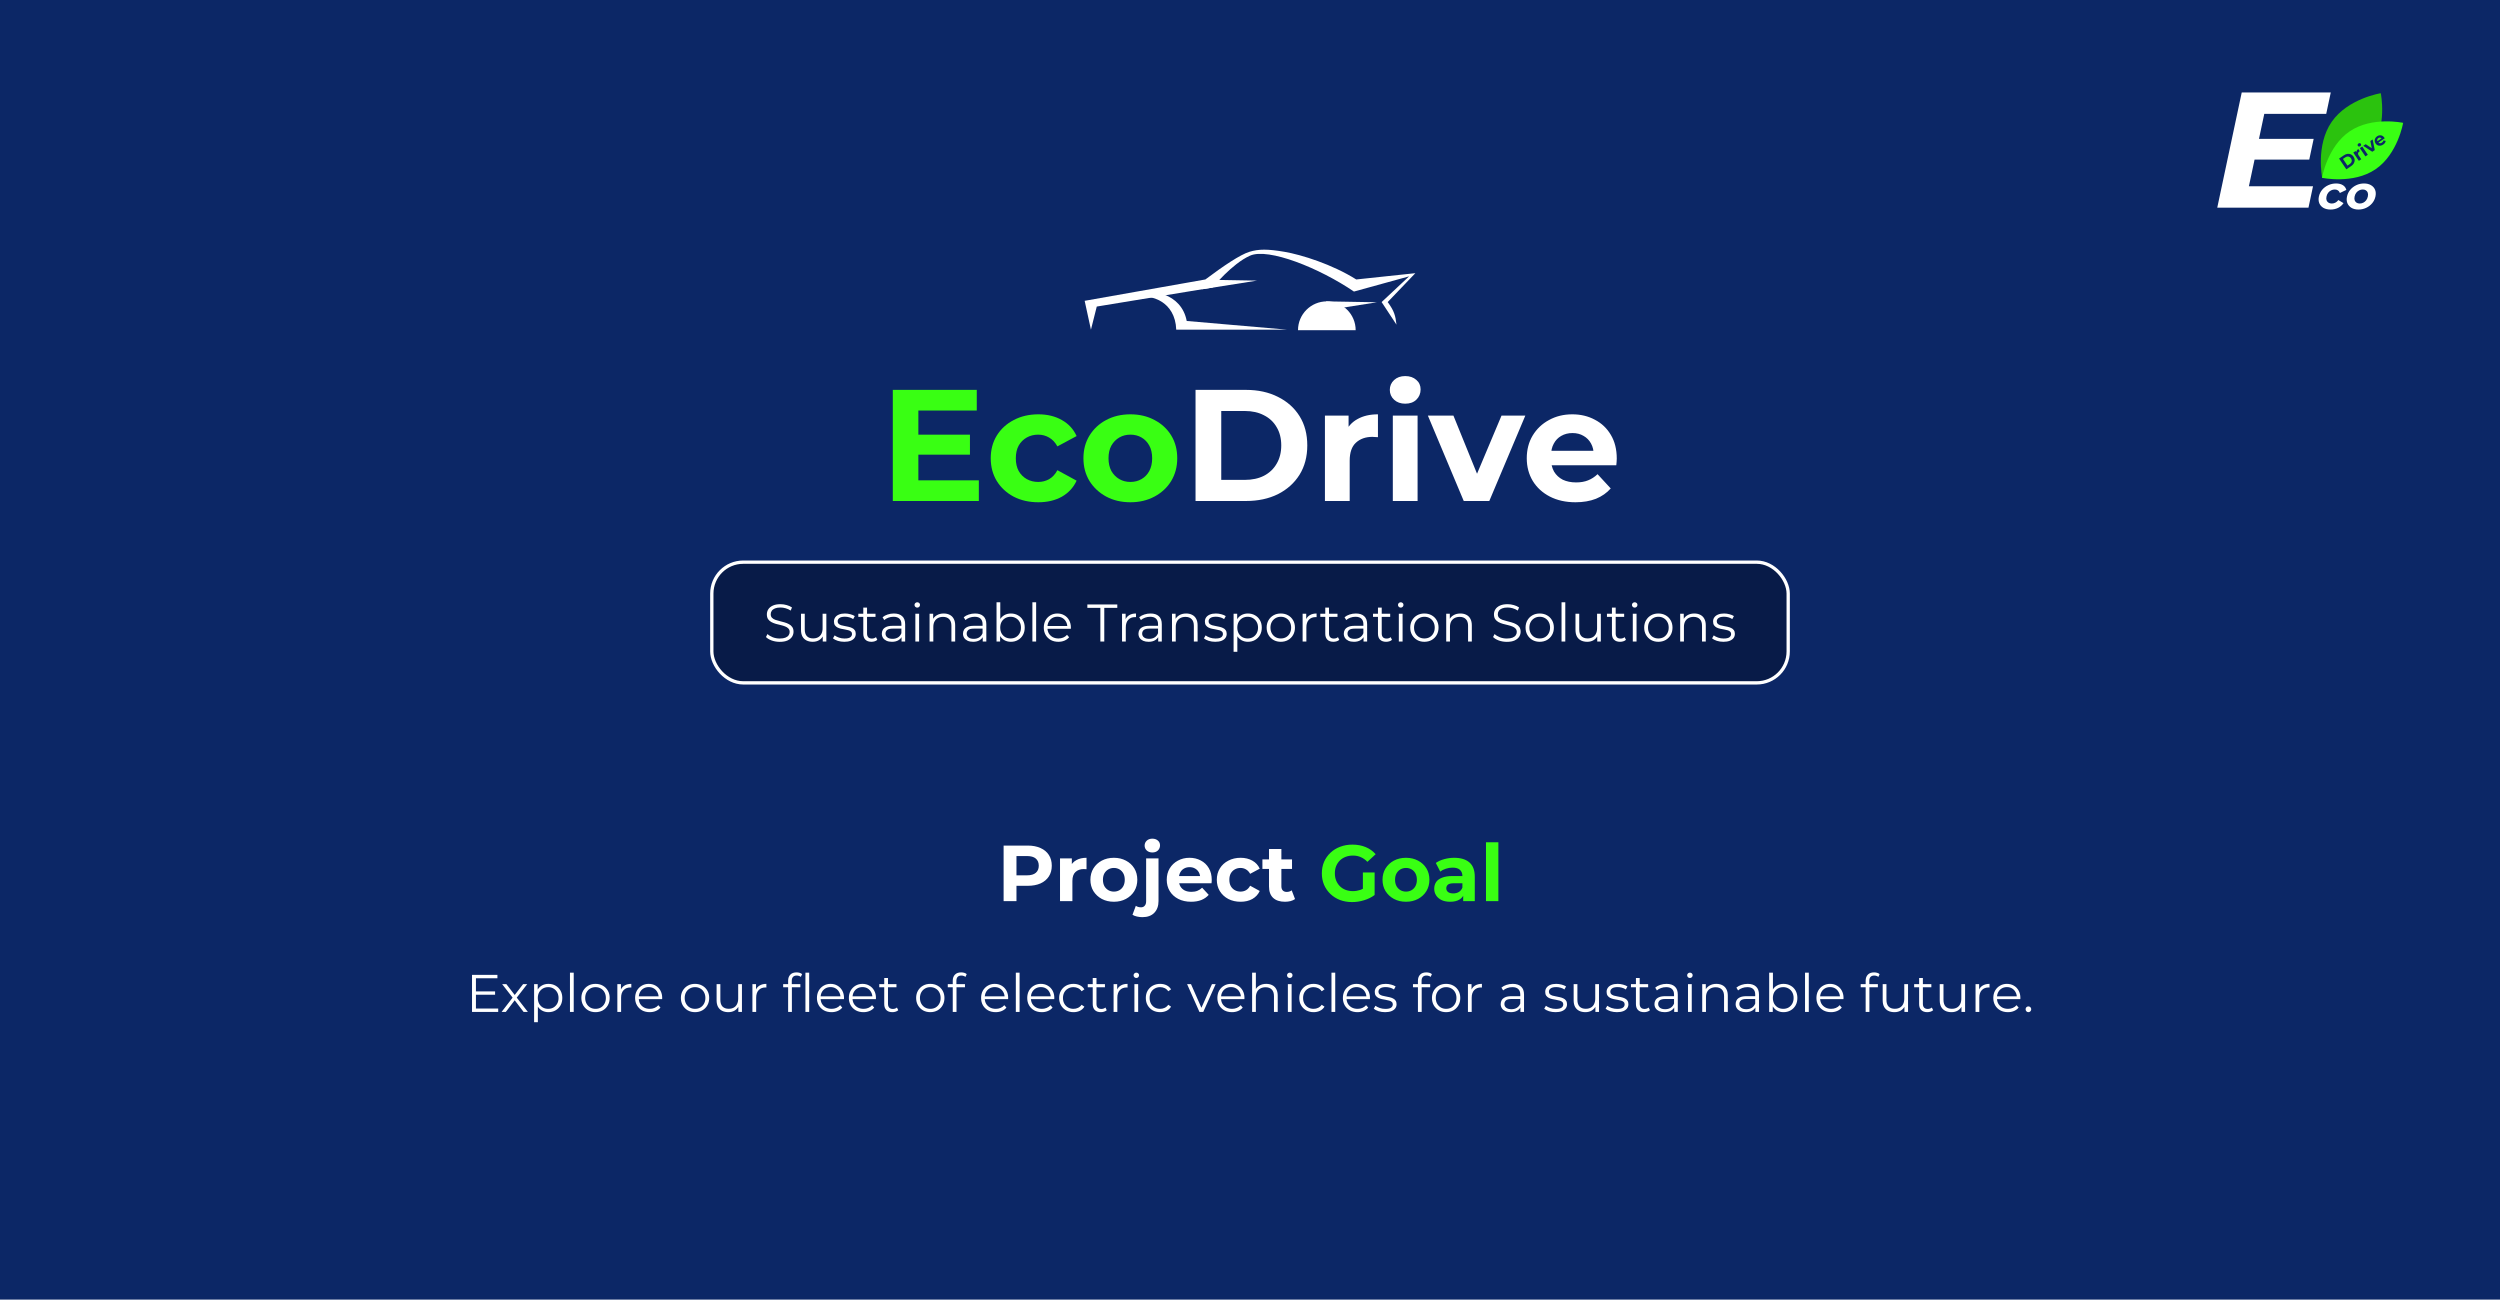 <svg width="1512" height="786" viewBox="0 0 1512 786" fill="none" xmlns="http://www.w3.org/2000/svg">
<rect width="1512" height="786" fill="#0C2766"/>
<path d="M1409.53 126.734C1407.84 126.734 1406.41 126.402 1405.23 125.738C1404.05 125.055 1403.22 124.115 1402.71 122.92C1402.23 121.724 1402.15 120.367 1402.47 118.849C1402.8 117.312 1403.46 115.956 1404.44 114.779C1405.46 113.584 1406.69 112.654 1408.15 111.99C1409.62 111.307 1411.19 110.965 1412.88 110.965C1414.53 110.965 1415.89 111.307 1416.97 111.99C1418.05 112.654 1418.75 113.612 1419.06 114.864L1415.15 116.715C1414.89 115.994 1414.49 115.462 1413.95 115.121C1413.42 114.779 1412.79 114.608 1412.08 114.608C1411.3 114.608 1410.57 114.779 1409.87 115.121C1409.18 115.462 1408.58 115.946 1408.08 116.572C1407.6 117.199 1407.26 117.958 1407.07 118.849C1406.88 119.741 1406.89 120.5 1407.11 121.127C1407.35 121.753 1407.74 122.237 1408.29 122.578C1408.83 122.92 1409.5 123.091 1410.27 123.091C1410.99 123.091 1411.68 122.929 1412.35 122.607C1413.05 122.265 1413.68 121.724 1414.24 120.984L1417.36 122.863C1416.52 124.096 1415.41 125.055 1414.05 125.738C1412.68 126.402 1411.18 126.734 1409.53 126.734ZM1426.4 126.734C1424.74 126.734 1423.32 126.392 1422.17 125.709C1421.04 125.026 1420.21 124.096 1419.71 122.92C1419.22 121.724 1419.14 120.367 1419.47 118.849C1419.79 117.312 1420.45 115.956 1421.44 114.779C1422.45 113.584 1423.67 112.654 1425.09 111.99C1426.53 111.307 1428.09 110.965 1429.76 110.965C1431.41 110.965 1432.81 111.307 1433.96 111.99C1435.12 112.654 1435.94 113.574 1436.43 114.751C1436.92 115.927 1437 117.293 1436.67 118.849C1436.34 120.367 1435.69 121.724 1434.69 122.92C1433.71 124.096 1432.49 125.026 1431.05 125.709C1429.6 126.392 1428.05 126.734 1426.4 126.734ZM1427.18 123.091C1427.94 123.091 1428.65 122.92 1429.33 122.578C1430 122.237 1430.58 121.753 1431.06 121.127C1431.55 120.481 1431.88 119.722 1432.07 118.849C1432.26 117.958 1432.24 117.199 1432.03 116.572C1431.81 115.946 1431.44 115.462 1430.91 115.121C1430.38 114.779 1429.74 114.608 1428.98 114.608C1428.23 114.608 1427.51 114.779 1426.84 115.121C1426.16 115.462 1425.57 115.946 1425.07 116.572C1424.59 117.199 1424.25 117.958 1424.06 118.849C1423.88 119.722 1423.89 120.481 1424.1 121.127C1424.34 121.753 1424.72 122.237 1425.25 122.578C1425.78 122.92 1426.42 123.091 1427.18 123.091Z" fill="white"/>
<path d="M1365 83.995H1399.3L1396.64 96.54H1362.33L1365 83.995ZM1360.13 112.669H1398.91L1396.16 125.613H1340.99L1355.8 55.919H1409.65L1406.9 68.862H1369.44L1360.13 112.669Z" fill="white"/>
<path d="M1439.9 56.368C1439.9 56.368 1443.98 76.141 1434.21 90.304C1424.43 104.467 1404.49 107.657 1404.49 107.657C1404.49 107.657 1400.41 87.884 1410.18 73.721C1419.96 59.558 1439.9 56.368 1439.9 56.368Z" fill="#2BC20E"/>
<path d="M1453.42 74.296C1453.42 74.296 1450.22 93.228 1436.67 102.407C1423.12 111.586 1404.35 107.537 1404.35 107.537C1404.35 107.537 1407.55 88.605 1421.11 79.426C1434.66 70.246 1453.42 74.296 1453.42 74.296Z" fill="#39FF13"/>
<path d="M1419.07 102.415L1414.67 95.913L1417.62 93.912C1418.33 93.434 1419.04 93.149 1419.76 93.057C1420.48 92.958 1421.16 93.047 1421.79 93.325C1422.42 93.603 1422.96 94.073 1423.41 94.735C1423.85 95.391 1424.09 96.067 1424.12 96.762C1424.14 97.45 1423.97 98.113 1423.62 98.75C1423.26 99.381 1422.73 99.936 1422.02 100.414L1419.07 102.415ZM1419.74 100.16L1421.11 99.229C1421.55 98.936 1421.87 98.601 1422.07 98.226C1422.28 97.841 1422.37 97.438 1422.34 97.017C1422.31 96.592 1422.16 96.175 1421.88 95.767C1421.6 95.352 1421.27 95.057 1420.89 94.881C1420.51 94.695 1420.11 94.631 1419.68 94.688C1419.25 94.734 1418.82 94.904 1418.38 95.198L1417.01 96.129L1419.74 100.16ZM1426.64 97.287L1423.26 92.29L1424.64 91.352L1425.6 92.764L1425.13 92.487C1425.04 92.034 1425.09 91.606 1425.3 91.204C1425.5 90.796 1425.84 90.433 1426.31 90.114L1427.21 91.452C1427.15 91.487 1427.09 91.522 1427.04 91.555C1426.99 91.583 1426.93 91.615 1426.88 91.653C1426.48 91.922 1426.24 92.254 1426.14 92.651C1426.05 93.037 1426.17 93.469 1426.49 93.946L1428.09 96.305L1426.64 97.287ZM1430.61 94.596L1427.23 89.599L1428.68 88.617L1432.06 93.614L1430.61 94.596ZM1427.48 88.411C1427.22 88.592 1426.95 88.661 1426.68 88.62C1426.4 88.578 1426.19 88.443 1426.03 88.214C1425.88 87.984 1425.83 87.736 1425.9 87.468C1425.96 87.2 1426.12 86.976 1426.39 86.795C1426.65 86.615 1426.92 86.543 1427.19 86.578C1427.45 86.607 1427.66 86.736 1427.82 86.965C1427.98 87.207 1428.03 87.465 1427.98 87.739C1427.92 88.003 1427.76 88.227 1427.48 88.411ZM1434.76 91.785L1429.28 88.21L1430.78 87.197L1435.43 90.315L1434.69 90.818L1433.59 85.291L1434.98 84.347L1436.26 90.772L1434.76 91.785ZM1441.35 87.431C1440.78 87.816 1440.21 88.045 1439.62 88.115C1439.04 88.182 1438.51 88.103 1438.01 87.878C1437.51 87.647 1437.09 87.284 1436.76 86.789C1436.42 86.287 1436.23 85.767 1436.2 85.228C1436.17 84.679 1436.29 84.159 1436.54 83.67C1436.8 83.174 1437.17 82.755 1437.68 82.411C1438.17 82.079 1438.68 81.887 1439.22 81.833C1439.75 81.769 1440.26 81.855 1440.76 82.09C1441.25 82.318 1441.67 82.702 1442.04 83.241C1442.08 83.296 1442.12 83.364 1442.16 83.442C1442.2 83.514 1442.24 83.584 1442.27 83.65L1438.22 86.399L1437.64 85.554L1440.94 83.32L1440.55 83.949C1440.38 83.689 1440.17 83.498 1439.94 83.377C1439.7 83.257 1439.45 83.207 1439.2 83.227C1438.94 83.242 1438.68 83.333 1438.43 83.501C1438.19 83.668 1438 83.873 1437.89 84.114C1437.77 84.346 1437.73 84.596 1437.76 84.865C1437.78 85.128 1437.89 85.393 1438.07 85.659L1438.22 85.882C1438.4 86.155 1438.63 86.356 1438.89 86.487C1439.15 86.608 1439.42 86.65 1439.72 86.615C1440.01 86.569 1440.31 86.446 1440.6 86.244C1440.87 86.064 1441.08 85.867 1441.22 85.652C1441.37 85.433 1441.47 85.186 1441.53 84.912L1442.87 85.226C1442.81 85.641 1442.66 86.037 1442.41 86.415C1442.16 86.786 1441.81 87.124 1441.35 87.431Z" fill="#0C2766"/>
<path d="M554.272 262.872H586.624V274.968H554.272V262.872ZM555.424 290.52H592V303H539.968V235.8H590.752V248.28H555.424V290.52ZM627.997 303.768C622.429 303.768 617.469 302.648 613.117 300.408C608.765 298.104 605.341 294.936 602.845 290.904C600.413 286.872 599.197 282.296 599.197 277.176C599.197 271.992 600.413 267.416 602.845 263.448C605.341 259.416 608.765 256.28 613.117 254.04C617.469 251.736 622.429 250.584 627.997 250.584C633.437 250.584 638.173 251.736 642.205 254.04C646.237 256.28 649.213 259.512 651.133 263.736L639.517 269.976C638.173 267.544 636.477 265.752 634.429 264.6C632.445 263.448 630.269 262.872 627.901 262.872C625.341 262.872 623.037 263.448 620.989 264.6C618.941 265.752 617.309 267.384 616.093 269.496C614.941 271.608 614.365 274.168 614.365 277.176C614.365 280.184 614.941 282.744 616.093 284.856C617.309 286.968 618.941 288.6 620.989 289.752C623.037 290.904 625.341 291.48 627.901 291.48C630.269 291.48 632.445 290.936 634.429 289.848C636.477 288.696 638.173 286.872 639.517 284.376L651.133 290.712C649.213 294.872 646.237 298.104 642.205 300.408C638.173 302.648 633.437 303.768 627.997 303.768ZM683.676 303.768C678.172 303.768 673.276 302.616 668.988 300.312C664.764 298.008 661.404 294.872 658.908 290.904C656.476 286.872 655.26 282.296 655.26 277.176C655.26 271.992 656.476 267.416 658.908 263.448C661.404 259.416 664.764 256.28 668.988 254.04C673.276 251.736 678.172 250.584 683.676 250.584C689.116 250.584 693.98 251.736 698.268 254.04C702.556 256.28 705.916 259.384 708.348 263.352C710.78 267.32 711.996 271.928 711.996 277.176C711.996 282.296 710.78 286.872 708.348 290.904C705.916 294.872 702.556 298.008 698.268 300.312C693.98 302.616 689.116 303.768 683.676 303.768ZM683.676 291.48C686.172 291.48 688.412 290.904 690.396 289.752C692.38 288.6 693.948 286.968 695.1 284.856C696.252 282.68 696.828 280.12 696.828 277.176C696.828 274.168 696.252 271.608 695.1 269.496C693.948 267.384 692.38 265.752 690.396 264.6C688.412 263.448 686.172 262.872 683.676 262.872C681.18 262.872 678.94 263.448 676.956 264.6C674.972 265.752 673.372 267.384 672.156 269.496C671.004 271.608 670.428 274.168 670.428 277.176C670.428 280.12 671.004 282.68 672.156 284.856C673.372 286.968 674.972 288.6 676.956 289.752C678.94 290.904 681.18 291.48 683.676 291.48Z" fill="#39FF13"/>
<path d="M723.062 303V235.8H753.59C760.886 235.8 767.318 237.208 772.886 240.024C778.454 242.776 782.806 246.648 785.942 251.64C789.078 256.632 790.646 262.552 790.646 269.4C790.646 276.184 789.078 282.104 785.942 287.16C782.806 292.152 778.454 296.056 772.886 298.872C767.318 301.624 760.886 303 753.59 303H723.062ZM738.614 290.232H752.822C757.302 290.232 761.174 289.4 764.438 287.736C767.766 286.008 770.326 283.576 772.118 280.44C773.974 277.304 774.902 273.624 774.902 269.4C774.902 265.112 773.974 261.432 772.118 258.36C770.326 255.224 767.766 252.824 764.438 251.16C761.174 249.432 757.302 248.568 752.822 248.568H738.614V290.232ZM801.318 303V251.352H815.622V265.944L813.606 261.72C815.142 258.072 817.606 255.32 820.998 253.464C824.39 251.544 828.518 250.584 833.382 250.584V264.408C832.742 264.344 832.166 264.312 831.654 264.312C831.142 264.248 830.598 264.216 830.022 264.216C825.926 264.216 822.598 265.4 820.038 267.768C817.542 270.072 816.294 273.688 816.294 278.616V303H801.318ZM842.381 303V251.352H857.357V303H842.381ZM849.869 244.152C847.117 244.152 844.877 243.352 843.149 241.752C841.421 240.152 840.557 238.168 840.557 235.8C840.557 233.432 841.421 231.448 843.149 229.848C844.877 228.248 847.117 227.448 849.869 227.448C852.621 227.448 854.861 228.216 856.589 229.752C858.317 231.224 859.181 233.144 859.181 235.512C859.181 238.008 858.317 240.088 856.589 241.752C854.925 243.352 852.685 244.152 849.869 244.152ZM885.272 303L863.576 251.352H879.032L897.08 295.8H889.4L908.12 251.352H922.52L900.728 303H885.272ZM952.857 303.768C946.969 303.768 941.785 302.616 937.305 300.312C932.889 298.008 929.465 294.872 927.033 290.904C924.601 286.872 923.385 282.296 923.385 277.176C923.385 271.992 924.569 267.416 926.937 263.448C929.369 259.416 932.665 256.28 936.825 254.04C940.985 251.736 945.689 250.584 950.937 250.584C955.993 250.584 960.537 251.672 964.569 253.848C968.665 255.96 971.897 259.032 974.265 263.064C976.633 267.032 977.817 271.8 977.817 277.368C977.817 277.944 977.785 278.616 977.721 279.384C977.657 280.088 977.593 280.76 977.529 281.4H935.577V272.664H969.656L963.897 275.256C963.897 272.568 963.353 270.232 962.265 268.248C961.177 266.264 959.673 264.728 957.753 263.64C955.833 262.488 953.593 261.912 951.033 261.912C948.473 261.912 946.201 262.488 944.217 263.64C942.297 264.728 940.793 266.296 939.705 268.344C938.617 270.328 938.073 272.696 938.073 275.448V277.752C938.073 280.568 938.681 283.064 939.897 285.24C941.177 287.352 942.937 288.984 945.177 290.136C947.481 291.224 950.169 291.768 953.241 291.768C955.993 291.768 958.393 291.352 960.441 290.52C962.553 289.688 964.473 288.44 966.201 286.776L974.169 295.416C971.801 298.104 968.825 300.184 965.241 301.656C961.657 303.064 957.529 303.768 952.857 303.768Z" fill="white"/>
<path d="M606.984 545V511.4H621.528C624.536 511.4 627.128 511.896 629.304 512.888C631.48 513.848 633.16 515.24 634.344 517.064C635.528 518.888 636.12 521.064 636.12 523.592C636.12 526.088 635.528 528.248 634.344 530.072C633.16 531.896 631.48 533.304 629.304 534.296C627.128 535.256 624.536 535.736 621.528 535.736H611.304L614.76 532.232V545H606.984ZM614.76 533.096L611.304 529.4H621.096C623.496 529.4 625.288 528.888 626.472 527.864C627.656 526.84 628.248 525.416 628.248 523.592C628.248 521.736 627.656 520.296 626.472 519.272C625.288 518.248 623.496 517.736 621.096 517.736H611.304L614.76 514.04V533.096ZM641.097 545V519.176H648.249V526.472L647.241 524.36C648.009 522.536 649.241 521.16 650.937 520.232C652.633 519.272 654.697 518.792 657.129 518.792V525.704C656.809 525.672 656.521 525.656 656.265 525.656C656.009 525.624 655.737 525.608 655.449 525.608C653.401 525.608 651.737 526.2 650.457 527.384C649.209 528.536 648.585 530.344 648.585 532.808V545H641.097ZM673.682 545.384C670.93 545.384 668.482 544.808 666.338 543.656C664.226 542.504 662.546 540.936 661.298 538.952C660.082 536.936 659.474 534.648 659.474 532.088C659.474 529.496 660.082 527.208 661.298 525.224C662.546 523.208 664.226 521.64 666.338 520.52C668.482 519.368 670.93 518.792 673.682 518.792C676.402 518.792 678.834 519.368 680.978 520.52C683.122 521.64 684.802 523.192 686.018 525.176C687.234 527.16 687.842 529.464 687.842 532.088C687.842 534.648 687.234 536.936 686.018 538.952C684.802 540.936 683.122 542.504 680.978 543.656C678.834 544.808 676.402 545.384 673.682 545.384ZM673.682 539.24C674.93 539.24 676.05 538.952 677.042 538.376C678.034 537.8 678.818 536.984 679.394 535.928C679.97 534.84 680.258 533.56 680.258 532.088C680.258 530.584 679.97 529.304 679.394 528.248C678.818 527.192 678.034 526.376 677.042 525.8C676.05 525.224 674.93 524.936 673.682 524.936C672.434 524.936 671.314 525.224 670.322 525.8C669.33 526.376 668.53 527.192 667.922 528.248C667.346 529.304 667.058 530.584 667.058 532.088C667.058 533.56 667.346 534.84 667.922 535.928C668.53 536.984 669.33 537.8 670.322 538.376C671.314 538.952 672.434 539.24 673.682 539.24ZM690.927 554.696C689.775 554.696 688.671 554.568 687.615 554.312C686.559 554.088 685.663 553.736 684.927 553.256L686.943 547.832C687.807 548.44 688.863 548.744 690.111 548.744C691.039 548.744 691.775 548.424 692.319 547.784C692.895 547.176 693.183 546.248 693.183 545V519.176H700.671V544.952C700.671 547.928 699.823 550.296 698.127 552.056C696.431 553.816 694.031 554.696 690.927 554.696ZM696.927 515.576C695.551 515.576 694.431 515.176 693.567 514.376C692.703 513.576 692.271 512.584 692.271 511.4C692.271 510.216 692.703 509.224 693.567 508.424C694.431 507.624 695.551 507.224 696.927 507.224C698.303 507.224 699.423 507.608 700.287 508.376C701.151 509.112 701.583 510.072 701.583 511.256C701.583 512.504 701.151 513.544 700.287 514.376C699.455 515.176 698.335 515.576 696.927 515.576ZM720.381 545.384C717.437 545.384 714.845 544.808 712.605 543.656C710.397 542.504 708.685 540.936 707.469 538.952C706.253 536.936 705.645 534.648 705.645 532.088C705.645 529.496 706.237 527.208 707.421 525.224C708.637 523.208 710.285 521.64 712.365 520.52C714.445 519.368 716.797 518.792 719.421 518.792C721.949 518.792 724.221 519.336 726.237 520.424C728.285 521.48 729.901 523.016 731.085 525.032C732.269 527.016 732.861 529.4 732.861 532.184C732.861 532.472 732.845 532.808 732.813 533.192C732.781 533.544 732.749 533.88 732.717 534.2H711.741V529.832H728.781L725.901 531.128C725.901 529.784 725.629 528.616 725.085 527.624C724.541 526.632 723.789 525.864 722.829 525.32C721.869 524.744 720.749 524.456 719.469 524.456C718.189 524.456 717.053 524.744 716.061 525.32C715.101 525.864 714.349 526.648 713.805 527.672C713.261 528.664 712.989 529.848 712.989 531.224V532.376C712.989 533.784 713.293 535.032 713.901 536.12C714.541 537.176 715.421 537.992 716.541 538.568C717.693 539.112 719.037 539.384 720.573 539.384C721.949 539.384 723.149 539.176 724.173 538.76C725.229 538.344 726.189 537.72 727.053 536.888L731.037 541.208C729.853 542.552 728.365 543.592 726.573 544.328C724.781 545.032 722.717 545.384 720.381 545.384ZM750.327 545.384C747.543 545.384 745.063 544.824 742.887 543.704C740.711 542.552 738.999 540.968 737.751 538.952C736.535 536.936 735.927 534.648 735.927 532.088C735.927 529.496 736.535 527.208 737.751 525.224C738.999 523.208 740.711 521.64 742.887 520.52C745.063 519.368 747.543 518.792 750.327 518.792C753.047 518.792 755.415 519.368 757.431 520.52C759.447 521.64 760.935 523.256 761.895 525.368L756.087 528.488C755.415 527.272 754.567 526.376 753.543 525.8C752.551 525.224 751.463 524.936 750.279 524.936C748.999 524.936 747.847 525.224 746.823 525.8C745.799 526.376 744.983 527.192 744.375 528.248C743.799 529.304 743.511 530.584 743.511 532.088C743.511 533.592 743.799 534.872 744.375 535.928C744.983 536.984 745.799 537.8 746.823 538.376C747.847 538.952 748.999 539.24 750.279 539.24C751.463 539.24 752.551 538.968 753.543 538.424C754.567 537.848 755.415 536.936 756.087 535.688L761.895 538.856C760.935 540.936 759.447 542.552 757.431 543.704C755.415 544.824 753.047 545.384 750.327 545.384ZM777.141 545.384C774.101 545.384 771.733 544.616 770.037 543.08C768.341 541.512 767.493 539.192 767.493 536.12V513.464H774.981V536.024C774.981 537.112 775.269 537.96 775.845 538.568C776.421 539.144 777.205 539.432 778.197 539.432C779.381 539.432 780.389 539.112 781.221 538.472L783.237 543.752C782.469 544.296 781.541 544.712 780.453 545C779.397 545.256 778.293 545.384 777.141 545.384ZM763.509 525.512V519.752H781.413V525.512H763.509Z" fill="white"/>
<path d="M817.786 545.576C815.13 545.576 812.682 545.16 810.442 544.328C808.234 543.464 806.298 542.248 804.634 540.68C803.002 539.112 801.722 537.272 800.794 535.16C799.898 533.048 799.45 530.728 799.45 528.2C799.45 525.672 799.898 523.352 800.794 521.24C801.722 519.128 803.018 517.288 804.682 515.72C806.346 514.152 808.298 512.952 810.538 512.12C812.778 511.256 815.242 510.824 817.93 510.824C820.906 510.824 823.578 511.32 825.946 512.312C828.346 513.304 830.362 514.744 831.994 516.632L827.002 521.24C825.786 519.96 824.458 519.016 823.018 518.408C821.578 517.768 820.01 517.448 818.314 517.448C816.682 517.448 815.194 517.704 813.85 518.216C812.506 518.728 811.338 519.464 810.346 520.424C809.386 521.384 808.634 522.52 808.09 523.832C807.578 525.144 807.322 526.6 807.322 528.2C807.322 529.768 807.578 531.208 808.09 532.52C808.634 533.832 809.386 534.984 810.346 535.976C811.338 536.936 812.49 537.672 813.802 538.184C815.146 538.696 816.618 538.952 818.218 538.952C819.754 538.952 821.242 538.712 822.682 538.232C824.154 537.72 825.578 536.872 826.954 535.688L831.37 541.304C829.546 542.68 827.418 543.736 824.986 544.472C822.586 545.208 820.186 545.576 817.786 545.576ZM824.266 540.296V527.672H831.37V541.304L824.266 540.296ZM850.353 545.384C847.601 545.384 845.153 544.808 843.009 543.656C840.897 542.504 839.217 540.936 837.969 538.952C836.753 536.936 836.145 534.648 836.145 532.088C836.145 529.496 836.753 527.208 837.969 525.224C839.217 523.208 840.897 521.64 843.009 520.52C845.153 519.368 847.601 518.792 850.353 518.792C853.073 518.792 855.505 519.368 857.649 520.52C859.793 521.64 861.473 523.192 862.689 525.176C863.905 527.16 864.513 529.464 864.513 532.088C864.513 534.648 863.905 536.936 862.689 538.952C861.473 540.936 859.793 542.504 857.649 543.656C855.505 544.808 853.073 545.384 850.353 545.384ZM850.353 539.24C851.601 539.24 852.721 538.952 853.713 538.376C854.705 537.8 855.489 536.984 856.065 535.928C856.641 534.84 856.929 533.56 856.929 532.088C856.929 530.584 856.641 529.304 856.065 528.248C855.489 527.192 854.705 526.376 853.713 525.8C852.721 525.224 851.601 524.936 850.353 524.936C849.105 524.936 847.985 525.224 846.993 525.8C846.001 526.376 845.201 527.192 844.593 528.248C844.017 529.304 843.729 530.584 843.729 532.088C843.729 533.56 844.017 534.84 844.593 535.928C845.201 536.984 846.001 537.8 846.993 538.376C847.985 538.952 849.105 539.24 850.353 539.24ZM884.937 545V539.96L884.457 538.856V529.832C884.457 528.232 883.961 526.984 882.969 526.088C882.009 525.192 880.521 524.744 878.505 524.744C877.129 524.744 875.769 524.968 874.425 525.416C873.113 525.832 871.993 526.408 871.065 527.144L868.377 521.912C869.785 520.92 871.481 520.152 873.465 519.608C875.449 519.064 877.465 518.792 879.513 518.792C883.449 518.792 886.505 519.72 888.681 521.576C890.857 523.432 891.945 526.328 891.945 530.264V545H884.937ZM877.065 545.384C875.049 545.384 873.321 545.048 871.881 544.376C870.441 543.672 869.337 542.728 868.569 541.544C867.801 540.36 867.417 539.032 867.417 537.56C867.417 536.024 867.785 534.68 868.521 533.528C869.289 532.376 870.489 531.48 872.121 530.84C873.753 530.168 875.881 529.832 878.505 529.832H885.369V534.2H879.321C877.561 534.2 876.345 534.488 875.673 535.064C875.033 535.64 874.713 536.36 874.713 537.224C874.713 538.184 875.081 538.952 875.817 539.528C876.585 540.072 877.625 540.344 878.937 540.344C880.185 540.344 881.305 540.056 882.297 539.48C883.289 538.872 884.009 537.992 884.457 536.84L885.609 540.296C885.065 541.96 884.073 543.224 882.633 544.088C881.193 544.952 879.337 545.384 877.065 545.384ZM898.722 545V509.384H906.21V545H898.722Z" fill="#39FF13"/>
<path d="M287.588 599.616H299.428V601.632H287.588V599.616ZM287.844 609.952H301.316V612H285.476V589.6H300.836V591.648H287.844V609.952ZM303.374 612L310.478 602.784L310.446 603.904L303.694 595.2H306.254L311.79 602.4L310.83 602.368L316.366 595.2H318.862L312.046 604L312.078 602.784L319.246 612H316.654L310.798 604.32L311.694 604.448L305.934 612H303.374ZM331.699 612.16C330.249 612.16 328.937 611.829 327.763 611.168C326.59 610.485 325.651 609.515 324.947 608.256C324.265 606.976 323.923 605.419 323.923 603.584C323.923 601.749 324.265 600.203 324.947 598.944C325.63 597.664 326.558 596.693 327.731 596.032C328.905 595.371 330.227 595.04 331.699 595.04C333.299 595.04 334.729 595.403 335.987 596.128C337.267 596.832 338.27 597.835 338.995 599.136C339.721 600.416 340.083 601.899 340.083 603.584C340.083 605.291 339.721 606.784 338.995 608.064C338.27 609.344 337.267 610.347 335.987 611.072C334.729 611.797 333.299 612.16 331.699 612.16ZM323.027 618.208V595.2H325.203V600.256L324.979 603.616L325.299 607.008V618.208H323.027ZM331.539 610.144C332.734 610.144 333.801 609.877 334.739 609.344C335.678 608.789 336.425 608.021 336.979 607.04C337.534 606.037 337.811 604.885 337.811 603.584C337.811 602.283 337.534 601.141 336.979 600.16C336.425 599.179 335.678 598.411 334.739 597.856C333.801 597.301 332.734 597.024 331.539 597.024C330.345 597.024 329.267 597.301 328.307 597.856C327.369 598.411 326.622 599.179 326.067 600.16C325.534 601.141 325.267 602.283 325.267 603.584C325.267 604.885 325.534 606.037 326.067 607.04C326.622 608.021 327.369 608.789 328.307 609.344C329.267 609.877 330.345 610.144 331.539 610.144ZM344.715 612V588.256H346.987V612H344.715ZM360.157 612.16C358.535 612.16 357.074 611.797 355.773 611.072C354.493 610.325 353.479 609.312 352.733 608.032C351.986 606.731 351.613 605.248 351.613 603.584C351.613 601.899 351.986 600.416 352.733 599.136C353.479 597.856 354.493 596.853 355.773 596.128C357.053 595.403 358.514 595.04 360.157 595.04C361.821 595.04 363.293 595.403 364.573 596.128C365.874 596.853 366.887 597.856 367.613 599.136C368.359 600.416 368.733 601.899 368.733 603.584C368.733 605.248 368.359 606.731 367.613 608.032C366.887 609.312 365.874 610.325 364.573 611.072C363.271 611.797 361.799 612.16 360.157 612.16ZM360.157 610.144C361.373 610.144 362.45 609.877 363.389 609.344C364.327 608.789 365.063 608.021 365.597 607.04C366.151 606.037 366.429 604.885 366.429 603.584C366.429 602.261 366.151 601.109 365.597 600.128C365.063 599.147 364.327 598.389 363.389 597.856C362.45 597.301 361.383 597.024 360.189 597.024C358.994 597.024 357.927 597.301 356.989 597.856C356.05 598.389 355.303 599.147 354.749 600.128C354.194 601.109 353.917 602.261 353.917 603.584C353.917 604.885 354.194 606.037 354.749 607.04C355.303 608.021 356.05 608.789 356.989 609.344C357.927 609.877 358.983 610.144 360.157 610.144ZM373.371 612V595.2H375.547V599.776L375.323 598.976C375.792 597.696 376.582 596.725 377.691 596.064C378.8 595.381 380.176 595.04 381.819 595.04V597.248C381.734 597.248 381.648 597.248 381.563 597.248C381.478 597.227 381.392 597.216 381.307 597.216C379.536 597.216 378.15 597.76 377.147 598.848C376.144 599.915 375.643 601.44 375.643 603.424V612H373.371ZM392.945 612.16C391.195 612.16 389.659 611.797 388.337 611.072C387.014 610.325 385.979 609.312 385.233 608.032C384.486 606.731 384.113 605.248 384.113 603.584C384.113 601.92 384.465 600.448 385.169 599.168C385.894 597.888 386.875 596.885 388.113 596.16C389.371 595.413 390.779 595.04 392.337 595.04C393.915 595.04 395.313 595.403 396.529 596.128C397.766 596.832 398.737 597.835 399.441 599.136C400.145 600.416 400.497 601.899 400.497 603.584C400.497 603.691 400.486 603.808 400.465 603.936C400.465 604.043 400.465 604.16 400.465 604.288H385.841V602.592H399.249L398.353 603.264C398.353 602.048 398.086 600.971 397.553 600.032C397.041 599.072 396.337 598.325 395.441 597.792C394.545 597.259 393.51 596.992 392.337 596.992C391.185 596.992 390.15 597.259 389.233 597.792C388.315 598.325 387.601 599.072 387.089 600.032C386.577 600.992 386.321 602.091 386.321 603.328V603.68C386.321 604.96 386.598 606.091 387.153 607.072C387.729 608.032 388.518 608.789 389.521 609.344C390.545 609.877 391.707 610.144 393.009 610.144C394.033 610.144 394.982 609.963 395.857 609.6C396.753 609.237 397.521 608.683 398.161 607.936L399.441 609.408C398.694 610.304 397.755 610.987 396.625 611.456C395.515 611.925 394.289 612.16 392.945 612.16ZM420.344 612.16C418.723 612.16 417.261 611.797 415.96 611.072C414.68 610.325 413.667 609.312 412.92 608.032C412.173 606.731 411.8 605.248 411.8 603.584C411.8 601.899 412.173 600.416 412.92 599.136C413.667 597.856 414.68 596.853 415.96 596.128C417.24 595.403 418.701 595.04 420.344 595.04C422.008 595.04 423.48 595.403 424.76 596.128C426.061 596.853 427.075 597.856 427.8 599.136C428.547 600.416 428.92 601.899 428.92 603.584C428.92 605.248 428.547 606.731 427.8 608.032C427.075 609.312 426.061 610.325 424.76 611.072C423.459 611.797 421.987 612.16 420.344 612.16ZM420.344 610.144C421.56 610.144 422.637 609.877 423.576 609.344C424.515 608.789 425.251 608.021 425.784 607.04C426.339 606.037 426.616 604.885 426.616 603.584C426.616 602.261 426.339 601.109 425.784 600.128C425.251 599.147 424.515 598.389 423.576 597.856C422.637 597.301 421.571 597.024 420.376 597.024C419.181 597.024 418.115 597.301 417.176 597.856C416.237 598.389 415.491 599.147 414.936 600.128C414.381 601.109 414.104 602.261 414.104 603.584C414.104 604.885 414.381 606.037 414.936 607.04C415.491 608.021 416.237 608.789 417.176 609.344C418.115 609.877 419.171 610.144 420.344 610.144ZM440.503 612.16C439.073 612.16 437.825 611.893 436.759 611.36C435.692 610.827 434.86 610.027 434.263 608.96C433.687 607.893 433.399 606.56 433.399 604.96V595.2H435.671V604.704C435.671 606.496 436.108 607.851 436.983 608.768C437.879 609.664 439.127 610.112 440.727 610.112C441.9 610.112 442.913 609.877 443.767 609.408C444.641 608.917 445.303 608.213 445.751 607.296C446.22 606.379 446.455 605.28 446.455 604V595.2H448.727V612H446.551V607.392L446.903 608.224C446.369 609.461 445.537 610.432 444.407 611.136C443.297 611.819 441.996 612.16 440.503 612.16ZM455.059 612V595.2H457.235V599.776L457.011 598.976C457.48 597.696 458.269 596.725 459.379 596.064C460.488 595.381 461.864 595.04 463.507 595.04V597.248C463.421 597.248 463.336 597.248 463.251 597.248C463.165 597.227 463.08 597.216 462.995 597.216C461.224 597.216 459.837 597.76 458.835 598.848C457.832 599.915 457.331 601.44 457.331 603.424V612H455.059ZM476.661 612V593.088C476.661 591.595 477.099 590.389 477.973 589.472C478.848 588.555 480.107 588.096 481.749 588.096C482.389 588.096 483.008 588.181 483.605 588.352C484.203 588.523 484.704 588.789 485.109 589.152L484.341 590.848C484.021 590.571 483.648 590.368 483.221 590.24C482.795 590.091 482.336 590.016 481.845 590.016C480.885 590.016 480.149 590.283 479.637 590.816C479.125 591.349 478.869 592.139 478.869 593.184V595.744L478.933 596.8V612H476.661ZM473.653 597.088V595.2H484.053V597.088H473.653ZM487.125 612V588.256H489.397V612H487.125ZM502.913 612.16C501.164 612.16 499.628 611.797 498.305 611.072C496.983 610.325 495.948 609.312 495.201 608.032C494.455 606.731 494.081 605.248 494.081 603.584C494.081 601.92 494.433 600.448 495.137 599.168C495.863 597.888 496.844 596.885 498.081 596.16C499.34 595.413 500.748 595.04 502.305 595.04C503.884 595.04 505.281 595.403 506.497 596.128C507.735 596.832 508.705 597.835 509.409 599.136C510.113 600.416 510.465 601.899 510.465 603.584C510.465 603.691 510.455 603.808 510.433 603.936C510.433 604.043 510.433 604.16 510.433 604.288H495.809V602.592H509.217L508.321 603.264C508.321 602.048 508.055 600.971 507.521 600.032C507.009 599.072 506.305 598.325 505.409 597.792C504.513 597.259 503.479 596.992 502.305 596.992C501.153 596.992 500.119 597.259 499.201 597.792C498.284 598.325 497.569 599.072 497.057 600.032C496.545 600.992 496.289 602.091 496.289 603.328V603.68C496.289 604.96 496.567 606.091 497.121 607.072C497.697 608.032 498.487 608.789 499.489 609.344C500.513 609.877 501.676 610.144 502.977 610.144C504.001 610.144 504.951 609.963 505.825 609.6C506.721 609.237 507.489 608.683 508.129 607.936L509.409 609.408C508.663 610.304 507.724 610.987 506.593 611.456C505.484 611.925 504.257 612.16 502.913 612.16ZM522.226 612.16C520.477 612.16 518.941 611.797 517.618 611.072C516.295 610.325 515.261 609.312 514.514 608.032C513.767 606.731 513.394 605.248 513.394 603.584C513.394 601.92 513.746 600.448 514.45 599.168C515.175 597.888 516.157 596.885 517.394 596.16C518.653 595.413 520.061 595.04 521.618 595.04C523.197 595.04 524.594 595.403 525.81 596.128C527.047 596.832 528.018 597.835 528.722 599.136C529.426 600.416 529.778 601.899 529.778 603.584C529.778 603.691 529.767 603.808 529.746 603.936C529.746 604.043 529.746 604.16 529.746 604.288H515.122V602.592H528.53L527.634 603.264C527.634 602.048 527.367 600.971 526.834 600.032C526.322 599.072 525.618 598.325 524.722 597.792C523.826 597.259 522.791 596.992 521.618 596.992C520.466 596.992 519.431 597.259 518.514 597.792C517.597 598.325 516.882 599.072 516.37 600.032C515.858 600.992 515.602 602.091 515.602 603.328V603.68C515.602 604.96 515.879 606.091 516.434 607.072C517.01 608.032 517.799 608.789 518.802 609.344C519.826 609.877 520.989 610.144 522.29 610.144C523.314 610.144 524.263 609.963 525.138 609.6C526.034 609.237 526.802 608.683 527.442 607.936L528.722 609.408C527.975 610.304 527.037 610.987 525.906 611.456C524.797 611.925 523.57 612.16 522.226 612.16ZM539.714 612.16C538.136 612.16 536.92 611.733 536.066 610.88C535.213 610.027 534.786 608.821 534.786 607.264V591.488H537.058V607.136C537.058 608.117 537.304 608.875 537.794 609.408C538.306 609.941 539.032 610.208 539.97 610.208C540.973 610.208 541.805 609.92 542.466 609.344L543.266 610.976C542.818 611.381 542.274 611.68 541.634 611.872C541.016 612.064 540.376 612.16 539.714 612.16ZM531.778 597.088V595.2H542.178V597.088H531.778ZM562.625 612.16C561.004 612.16 559.543 611.797 558.241 611.072C556.961 610.325 555.948 609.312 555.201 608.032C554.455 606.731 554.081 605.248 554.081 603.584C554.081 601.899 554.455 600.416 555.201 599.136C555.948 597.856 556.961 596.853 558.241 596.128C559.521 595.403 560.983 595.04 562.625 595.04C564.289 595.04 565.761 595.403 567.041 596.128C568.343 596.853 569.356 597.856 570.081 599.136C570.828 600.416 571.201 601.899 571.201 603.584C571.201 605.248 570.828 606.731 570.081 608.032C569.356 609.312 568.343 610.325 567.041 611.072C565.74 611.797 564.268 612.16 562.625 612.16ZM562.625 610.144C563.841 610.144 564.919 609.877 565.857 609.344C566.796 608.789 567.532 608.021 568.065 607.04C568.62 606.037 568.897 604.885 568.897 603.584C568.897 602.261 568.62 601.109 568.065 600.128C567.532 599.147 566.796 598.389 565.857 597.856C564.919 597.301 563.852 597.024 562.657 597.024C561.463 597.024 560.396 597.301 559.457 597.856C558.519 598.389 557.772 599.147 557.217 600.128C556.663 601.109 556.385 602.261 556.385 603.584C556.385 604.885 556.663 606.037 557.217 607.04C557.772 608.021 558.519 608.789 559.457 609.344C560.396 609.877 561.452 610.144 562.625 610.144ZM576.224 612V593.088C576.224 591.595 576.661 590.389 577.536 589.472C578.411 588.555 579.669 588.096 581.312 588.096C581.952 588.096 582.571 588.181 583.168 588.352C583.765 588.523 584.267 588.789 584.672 589.152L583.904 590.848C583.584 590.571 583.211 590.368 582.784 590.24C582.357 590.091 581.899 590.016 581.408 590.016C580.448 590.016 579.712 590.283 579.2 590.816C578.688 591.349 578.432 592.139 578.432 593.184V595.744L578.496 596.8V612H576.224ZM573.216 597.088V595.2H583.616V597.088H573.216ZM602.195 612.16C600.445 612.16 598.909 611.797 597.587 611.072C596.264 610.325 595.229 609.312 594.483 608.032C593.736 606.731 593.363 605.248 593.363 603.584C593.363 601.92 593.715 600.448 594.419 599.168C595.144 597.888 596.125 596.885 597.363 596.16C598.621 595.413 600.029 595.04 601.587 595.04C603.165 595.04 604.563 595.403 605.779 596.128C607.016 596.832 607.987 597.835 608.691 599.136C609.395 600.416 609.747 601.899 609.747 603.584C609.747 603.691 609.736 603.808 609.715 603.936C609.715 604.043 609.715 604.16 609.715 604.288H595.091V602.592H608.499L607.603 603.264C607.603 602.048 607.336 600.971 606.803 600.032C606.291 599.072 605.587 598.325 604.691 597.792C603.795 597.259 602.76 596.992 601.587 596.992C600.435 596.992 599.4 597.259 598.483 597.792C597.565 598.325 596.851 599.072 596.339 600.032C595.827 600.992 595.571 602.091 595.571 603.328V603.68C595.571 604.96 595.848 606.091 596.403 607.072C596.979 608.032 597.768 608.789 598.771 609.344C599.795 609.877 600.957 610.144 602.259 610.144C603.283 610.144 604.232 609.963 605.107 609.6C606.003 609.237 606.771 608.683 607.411 607.936L608.691 609.408C607.944 610.304 607.005 610.987 605.875 611.456C604.765 611.925 603.539 612.16 602.195 612.16ZM614.371 612V588.256H616.643V612H614.371ZM630.101 612.16C628.352 612.16 626.816 611.797 625.493 611.072C624.17 610.325 623.136 609.312 622.389 608.032C621.642 606.731 621.269 605.248 621.269 603.584C621.269 601.92 621.621 600.448 622.325 599.168C623.05 597.888 624.032 596.885 625.269 596.16C626.528 595.413 627.936 595.04 629.493 595.04C631.072 595.04 632.469 595.403 633.685 596.128C634.922 596.832 635.893 597.835 636.597 599.136C637.301 600.416 637.653 601.899 637.653 603.584C637.653 603.691 637.642 603.808 637.621 603.936C637.621 604.043 637.621 604.16 637.621 604.288H622.997V602.592H636.405L635.509 603.264C635.509 602.048 635.242 600.971 634.709 600.032C634.197 599.072 633.493 598.325 632.597 597.792C631.701 597.259 630.666 596.992 629.493 596.992C628.341 596.992 627.306 597.259 626.389 597.792C625.472 598.325 624.757 599.072 624.245 600.032C623.733 600.992 623.477 602.091 623.477 603.328V603.68C623.477 604.96 623.754 606.091 624.309 607.072C624.885 608.032 625.674 608.789 626.677 609.344C627.701 609.877 628.864 610.144 630.165 610.144C631.189 610.144 632.138 609.963 633.013 609.6C633.909 609.237 634.677 608.683 635.317 607.936L636.597 609.408C635.85 610.304 634.912 610.987 633.781 611.456C632.672 611.925 631.445 612.16 630.101 612.16ZM649.253 612.16C647.589 612.16 646.096 611.797 644.773 611.072C643.472 610.325 642.448 609.312 641.701 608.032C640.955 606.731 640.581 605.248 640.581 603.584C640.581 601.899 640.955 600.416 641.701 599.136C642.448 597.856 643.472 596.853 644.773 596.128C646.096 595.403 647.589 595.04 649.253 595.04C650.683 595.04 651.973 595.317 653.125 595.872C654.277 596.427 655.184 597.259 655.845 598.368L654.149 599.52C653.573 598.667 652.859 598.037 652.005 597.632C651.152 597.227 650.224 597.024 649.221 597.024C648.027 597.024 646.949 597.301 645.989 597.856C645.029 598.389 644.272 599.147 643.717 600.128C643.163 601.109 642.885 602.261 642.885 603.584C642.885 604.907 643.163 606.059 643.717 607.04C644.272 608.021 645.029 608.789 645.989 609.344C646.949 609.877 648.027 610.144 649.221 610.144C650.224 610.144 651.152 609.941 652.005 609.536C652.859 609.131 653.573 608.512 654.149 607.68L655.845 608.832C655.184 609.92 654.277 610.752 653.125 611.328C651.973 611.883 650.683 612.16 649.253 612.16ZM665.808 612.16C664.229 612.16 663.013 611.733 662.16 610.88C661.307 610.027 660.88 608.821 660.88 607.264V591.488H663.152V607.136C663.152 608.117 663.397 608.875 663.888 609.408C664.4 609.941 665.125 610.208 666.064 610.208C667.067 610.208 667.899 609.92 668.56 609.344L669.36 610.976C668.912 611.381 668.368 611.68 667.728 611.872C667.109 612.064 666.469 612.16 665.808 612.16ZM657.872 597.088V595.2H668.272V597.088H657.872ZM673.496 612V595.2H675.672V599.776L675.448 598.976C675.917 597.696 676.707 596.725 677.816 596.064C678.925 595.381 680.301 595.04 681.944 595.04V597.248C681.859 597.248 681.773 597.248 681.688 597.248C681.603 597.227 681.517 597.216 681.432 597.216C679.661 597.216 678.275 597.76 677.272 598.848C676.269 599.915 675.768 601.44 675.768 603.424V612H673.496ZM686.09 612V595.2H688.362V612H686.09ZM687.242 591.488C686.773 591.488 686.378 591.328 686.058 591.008C685.738 590.688 685.578 590.304 685.578 589.856C685.578 589.408 685.738 589.035 686.058 588.736C686.378 588.416 686.773 588.256 687.242 588.256C687.711 588.256 688.106 588.405 688.426 588.704C688.746 589.003 688.906 589.376 688.906 589.824C688.906 590.293 688.746 590.688 688.426 591.008C688.127 591.328 687.733 591.488 687.242 591.488ZM701.66 612.16C699.996 612.16 698.502 611.797 697.18 611.072C695.878 610.325 694.854 609.312 694.108 608.032C693.361 606.731 692.988 605.248 692.988 603.584C692.988 601.899 693.361 600.416 694.108 599.136C694.854 597.856 695.878 596.853 697.18 596.128C698.502 595.403 699.996 595.04 701.66 595.04C703.089 595.04 704.38 595.317 705.532 595.872C706.684 596.427 707.59 597.259 708.252 598.368L706.556 599.52C705.98 598.667 705.265 598.037 704.412 597.632C703.558 597.227 702.63 597.024 701.628 597.024C700.433 597.024 699.356 597.301 698.396 597.856C697.436 598.389 696.678 599.147 696.124 600.128C695.569 601.109 695.292 602.261 695.292 603.584C695.292 604.907 695.569 606.059 696.124 607.04C696.678 608.021 697.436 608.789 698.396 609.344C699.356 609.877 700.433 610.144 701.628 610.144C702.63 610.144 703.558 609.941 704.412 609.536C705.265 609.131 705.98 608.512 706.556 607.68L708.252 608.832C707.59 609.92 706.684 610.752 705.532 611.328C704.38 611.883 703.089 612.16 701.66 612.16ZM725.41 612L717.954 595.2H720.322L727.17 610.784H726.05L732.994 595.2H735.234L727.746 612H725.41ZM745.101 612.16C743.352 612.16 741.816 611.797 740.493 611.072C739.17 610.325 738.136 609.312 737.389 608.032C736.642 606.731 736.269 605.248 736.269 603.584C736.269 601.92 736.621 600.448 737.325 599.168C738.05 597.888 739.032 596.885 740.269 596.16C741.528 595.413 742.936 595.04 744.493 595.04C746.072 595.04 747.469 595.403 748.685 596.128C749.922 596.832 750.893 597.835 751.597 599.136C752.301 600.416 752.653 601.899 752.653 603.584C752.653 603.691 752.642 603.808 752.621 603.936C752.621 604.043 752.621 604.16 752.621 604.288H737.997V602.592H751.405L750.509 603.264C750.509 602.048 750.242 600.971 749.709 600.032C749.197 599.072 748.493 598.325 747.597 597.792C746.701 597.259 745.666 596.992 744.493 596.992C743.341 596.992 742.306 597.259 741.389 597.792C740.472 598.325 739.757 599.072 739.245 600.032C738.733 600.992 738.477 602.091 738.477 603.328V603.68C738.477 604.96 738.754 606.091 739.309 607.072C739.885 608.032 740.674 608.789 741.677 609.344C742.701 609.877 743.864 610.144 745.165 610.144C746.189 610.144 747.138 609.963 748.013 609.6C748.909 609.237 749.677 608.683 750.317 607.936L751.597 609.408C750.85 610.304 749.912 610.987 748.781 611.456C747.672 611.925 746.445 612.16 745.101 612.16ZM765.853 595.04C767.219 595.04 768.413 595.307 769.437 595.84C770.483 596.352 771.293 597.141 771.869 598.208C772.467 599.275 772.765 600.619 772.765 602.24V612H770.493V602.464C770.493 600.693 770.045 599.36 769.149 598.464C768.275 597.547 767.037 597.088 765.437 597.088C764.243 597.088 763.197 597.333 762.301 597.824C761.427 598.293 760.744 598.987 760.253 599.904C759.784 600.8 759.549 601.888 759.549 603.168V612H757.277V588.256H759.549V599.808L759.101 598.944C759.635 597.728 760.488 596.779 761.661 596.096C762.835 595.392 764.232 595.04 765.853 595.04ZM778.902 612V595.2H781.174V612H778.902ZM780.054 591.488C779.585 591.488 779.19 591.328 778.87 591.008C778.55 590.688 778.39 590.304 778.39 589.856C778.39 589.408 778.55 589.035 778.87 588.736C779.19 588.416 779.585 588.256 780.054 588.256C780.524 588.256 780.918 588.405 781.238 588.704C781.558 589.003 781.718 589.376 781.718 589.824C781.718 590.293 781.558 590.688 781.238 591.008C780.94 591.328 780.545 591.488 780.054 591.488ZM794.472 612.16C792.808 612.16 791.315 611.797 789.992 611.072C788.691 610.325 787.667 609.312 786.92 608.032C786.173 606.731 785.8 605.248 785.8 603.584C785.8 601.899 786.173 600.416 786.92 599.136C787.667 597.856 788.691 596.853 789.992 596.128C791.315 595.403 792.808 595.04 794.472 595.04C795.901 595.04 797.192 595.317 798.344 595.872C799.496 596.427 800.403 597.259 801.064 598.368L799.368 599.52C798.792 598.667 798.077 598.037 797.224 597.632C796.371 597.227 795.443 597.024 794.44 597.024C793.245 597.024 792.168 597.301 791.208 597.856C790.248 598.389 789.491 599.147 788.936 600.128C788.381 601.109 788.104 602.261 788.104 603.584C788.104 604.907 788.381 606.059 788.936 607.04C789.491 608.021 790.248 608.789 791.208 609.344C792.168 609.877 793.245 610.144 794.44 610.144C795.443 610.144 796.371 609.941 797.224 609.536C798.077 609.131 798.792 608.512 799.368 607.68L801.064 608.832C800.403 609.92 799.496 610.752 798.344 611.328C797.192 611.883 795.901 612.16 794.472 612.16ZM805.277 612V588.256H807.549V612H805.277ZM821.007 612.16C819.258 612.16 817.722 611.797 816.399 611.072C815.076 610.325 814.042 609.312 813.295 608.032C812.548 606.731 812.175 605.248 812.175 603.584C812.175 601.92 812.527 600.448 813.231 599.168C813.956 597.888 814.938 596.885 816.175 596.16C817.434 595.413 818.842 595.04 820.399 595.04C821.978 595.04 823.375 595.403 824.591 596.128C825.828 596.832 826.799 597.835 827.503 599.136C828.207 600.416 828.559 601.899 828.559 603.584C828.559 603.691 828.548 603.808 828.527 603.936C828.527 604.043 828.527 604.16 828.527 604.288H813.903V602.592H827.311L826.415 603.264C826.415 602.048 826.148 600.971 825.615 600.032C825.103 599.072 824.399 598.325 823.503 597.792C822.607 597.259 821.572 596.992 820.399 596.992C819.247 596.992 818.212 597.259 817.295 597.792C816.378 598.325 815.663 599.072 815.151 600.032C814.639 600.992 814.383 602.091 814.383 603.328V603.68C814.383 604.96 814.66 606.091 815.215 607.072C815.791 608.032 816.58 608.789 817.583 609.344C818.607 609.877 819.77 610.144 821.071 610.144C822.095 610.144 823.044 609.963 823.919 609.6C824.815 609.237 825.583 608.683 826.223 607.936L827.503 609.408C826.756 610.304 825.818 610.987 824.687 611.456C823.578 611.925 822.351 612.16 821.007 612.16ZM837.696 612.16C836.309 612.16 834.997 611.968 833.76 611.584C832.522 611.179 831.552 610.677 830.848 610.08L831.872 608.288C832.554 608.8 833.429 609.248 834.496 609.632C835.562 609.995 836.682 610.176 837.856 610.176C839.456 610.176 840.608 609.931 841.312 609.44C842.016 608.928 842.368 608.256 842.368 607.424C842.368 606.805 842.165 606.325 841.76 605.984C841.376 605.621 840.864 605.355 840.224 605.184C839.584 604.992 838.869 604.832 838.08 604.704C837.29 604.576 836.501 604.427 835.712 604.256C834.944 604.085 834.24 603.84 833.6 603.52C832.96 603.179 832.437 602.72 832.032 602.144C831.648 601.568 831.456 600.8 831.456 599.84C831.456 598.923 831.712 598.101 832.224 597.376C832.736 596.651 833.482 596.085 834.464 595.68C835.466 595.253 836.682 595.04 838.112 595.04C839.2 595.04 840.288 595.189 841.376 595.488C842.464 595.765 843.36 596.139 844.064 596.608L843.072 598.432C842.325 597.92 841.525 597.557 840.672 597.344C839.818 597.109 838.965 596.992 838.112 596.992C836.597 596.992 835.477 597.259 834.752 597.792C834.048 598.304 833.696 598.965 833.696 599.776C833.696 600.416 833.888 600.917 834.272 601.28C834.677 601.643 835.2 601.931 835.84 602.144C836.501 602.336 837.216 602.496 837.984 602.624C838.773 602.752 839.552 602.912 840.32 603.104C841.109 603.275 841.824 603.52 842.464 603.84C843.125 604.139 843.648 604.576 844.032 605.152C844.437 605.707 844.64 606.443 844.64 607.36C844.64 608.341 844.362 609.195 843.808 609.92C843.274 610.624 842.485 611.179 841.44 611.584C840.416 611.968 839.168 612.16 837.696 612.16ZM857.568 612V593.088C857.568 591.595 858.005 590.389 858.88 589.472C859.754 588.555 861.013 588.096 862.656 588.096C863.296 588.096 863.914 588.181 864.512 588.352C865.109 588.523 865.61 588.789 866.016 589.152L865.248 590.848C864.928 590.571 864.554 590.368 864.128 590.24C863.701 590.091 863.242 590.016 862.752 590.016C861.792 590.016 861.056 590.283 860.544 590.816C860.032 591.349 859.776 592.139 859.776 593.184V595.744L859.84 596.8V612H857.568ZM854.56 597.088V595.2H864.96V597.088H854.56ZM874.594 612.16C872.973 612.16 871.511 611.797 870.21 611.072C868.93 610.325 867.917 609.312 867.17 608.032C866.423 606.731 866.05 605.248 866.05 603.584C866.05 601.899 866.423 600.416 867.17 599.136C867.917 597.856 868.93 596.853 870.21 596.128C871.49 595.403 872.951 595.04 874.594 595.04C876.258 595.04 877.73 595.403 879.01 596.128C880.311 596.853 881.325 597.856 882.05 599.136C882.797 600.416 883.17 601.899 883.17 603.584C883.17 605.248 882.797 606.731 882.05 608.032C881.325 609.312 880.311 610.325 879.01 611.072C877.709 611.797 876.237 612.16 874.594 612.16ZM874.594 610.144C875.81 610.144 876.887 609.877 877.826 609.344C878.765 608.789 879.501 608.021 880.034 607.04C880.589 606.037 880.866 604.885 880.866 603.584C880.866 602.261 880.589 601.109 880.034 600.128C879.501 599.147 878.765 598.389 877.826 597.856C876.887 597.301 875.821 597.024 874.626 597.024C873.431 597.024 872.365 597.301 871.426 597.856C870.487 598.389 869.741 599.147 869.186 600.128C868.631 601.109 868.354 602.261 868.354 603.584C868.354 604.885 868.631 606.037 869.186 607.04C869.741 608.021 870.487 608.789 871.426 609.344C872.365 609.877 873.421 610.144 874.594 610.144ZM887.809 612V595.2H889.985V599.776L889.761 598.976C890.23 597.696 891.019 596.725 892.129 596.064C893.238 595.381 894.614 595.04 896.257 595.04V597.248C896.171 597.248 896.086 597.248 896.001 597.248C895.915 597.227 895.83 597.216 895.745 597.216C893.974 597.216 892.587 597.76 891.585 598.848C890.582 599.915 890.081 601.44 890.081 603.424V612H887.809ZM919.555 612V608.288L919.459 607.68V601.472C919.459 600.043 919.054 598.944 918.243 598.176C917.454 597.408 916.27 597.024 914.691 597.024C913.603 597.024 912.569 597.205 911.587 597.568C910.606 597.931 909.774 598.411 909.091 599.008L908.067 597.312C908.921 596.587 909.945 596.032 911.139 595.648C912.334 595.243 913.593 595.04 914.915 595.04C917.091 595.04 918.766 595.584 919.939 596.672C921.134 597.739 921.731 599.371 921.731 601.568V612H919.555ZM913.763 612.16C912.505 612.16 911.406 611.957 910.467 611.552C909.55 611.125 908.846 610.549 908.355 609.824C907.865 609.077 907.619 608.224 907.619 607.264C907.619 606.389 907.822 605.6 908.227 604.896C908.654 604.171 909.337 603.595 910.275 603.168C911.235 602.72 912.515 602.496 914.115 602.496H919.907V604.192H914.179C912.558 604.192 911.427 604.48 910.787 605.056C910.169 605.632 909.859 606.347 909.859 607.2C909.859 608.16 910.233 608.928 910.979 609.504C911.726 610.08 912.771 610.368 914.115 610.368C915.395 610.368 916.494 610.08 917.411 609.504C918.35 608.907 919.033 608.053 919.459 606.944L919.971 608.512C919.545 609.621 918.798 610.507 917.731 611.168C916.686 611.829 915.363 612.16 913.763 612.16ZM940.789 612.16C939.403 612.16 938.091 611.968 936.853 611.584C935.616 611.179 934.645 610.677 933.941 610.08L934.965 608.288C935.648 608.8 936.523 609.248 937.589 609.632C938.656 609.995 939.776 610.176 940.949 610.176C942.549 610.176 943.701 609.931 944.405 609.44C945.109 608.928 945.461 608.256 945.461 607.424C945.461 606.805 945.259 606.325 944.853 605.984C944.469 605.621 943.957 605.355 943.317 605.184C942.677 604.992 941.963 604.832 941.173 604.704C940.384 604.576 939.595 604.427 938.805 604.256C938.037 604.085 937.333 603.84 936.693 603.52C936.053 603.179 935.531 602.72 935.125 602.144C934.741 601.568 934.549 600.8 934.549 599.84C934.549 598.923 934.805 598.101 935.317 597.376C935.829 596.651 936.576 596.085 937.557 595.68C938.56 595.253 939.776 595.04 941.205 595.04C942.293 595.04 943.381 595.189 944.469 595.488C945.557 595.765 946.453 596.139 947.157 596.608L946.165 598.432C945.419 597.92 944.619 597.557 943.765 597.344C942.912 597.109 942.059 596.992 941.205 596.992C939.691 596.992 938.571 597.259 937.845 597.792C937.141 598.304 936.789 598.965 936.789 599.776C936.789 600.416 936.981 600.917 937.365 601.28C937.771 601.643 938.293 601.931 938.933 602.144C939.595 602.336 940.309 602.496 941.077 602.624C941.867 602.752 942.645 602.912 943.413 603.104C944.203 603.275 944.917 603.52 945.557 603.84C946.219 604.139 946.741 604.576 947.125 605.152C947.531 605.707 947.733 606.443 947.733 607.36C947.733 608.341 947.456 609.195 946.901 609.92C946.368 610.624 945.579 611.179 944.533 611.584C943.509 611.968 942.261 612.16 940.789 612.16ZM958.846 612.16C957.417 612.16 956.169 611.893 955.102 611.36C954.036 610.827 953.204 610.027 952.606 608.96C952.03 607.893 951.742 606.56 951.742 604.96V595.2H954.014V604.704C954.014 606.496 954.452 607.851 955.326 608.768C956.222 609.664 957.47 610.112 959.07 610.112C960.244 610.112 961.257 609.877 962.11 609.408C962.985 608.917 963.646 608.213 964.094 607.296C964.564 606.379 964.798 605.28 964.798 604V595.2H967.07V612H964.894V607.392L965.246 608.224C964.713 609.461 963.881 610.432 962.75 611.136C961.641 611.819 960.34 612.16 958.846 612.16ZM977.914 612.16C976.528 612.16 975.216 611.968 973.978 611.584C972.741 611.179 971.77 610.677 971.066 610.08L972.09 608.288C972.773 608.8 973.648 609.248 974.714 609.632C975.781 609.995 976.901 610.176 978.074 610.176C979.674 610.176 980.826 609.931 981.53 609.44C982.234 608.928 982.586 608.256 982.586 607.424C982.586 606.805 982.384 606.325 981.978 605.984C981.594 605.621 981.082 605.355 980.442 605.184C979.802 604.992 979.088 604.832 978.298 604.704C977.509 604.576 976.72 604.427 975.93 604.256C975.162 604.085 974.458 603.84 973.818 603.52C973.178 603.179 972.656 602.72 972.25 602.144C971.866 601.568 971.674 600.8 971.674 599.84C971.674 598.923 971.93 598.101 972.442 597.376C972.954 596.651 973.701 596.085 974.682 595.68C975.685 595.253 976.901 595.04 978.33 595.04C979.418 595.04 980.506 595.189 981.594 595.488C982.682 595.765 983.578 596.139 984.282 596.608L983.29 598.432C982.544 597.92 981.744 597.557 980.89 597.344C980.037 597.109 979.184 596.992 978.33 596.992C976.816 596.992 975.696 597.259 974.97 597.792C974.266 598.304 973.914 598.965 973.914 599.776C973.914 600.416 974.106 600.917 974.49 601.28C974.896 601.643 975.418 601.931 976.058 602.144C976.72 602.336 977.434 602.496 978.202 602.624C978.992 602.752 979.77 602.912 980.538 603.104C981.328 603.275 982.042 603.52 982.682 603.84C983.344 604.139 983.866 604.576 984.25 605.152C984.656 605.707 984.858 606.443 984.858 607.36C984.858 608.341 984.581 609.195 984.026 609.92C983.493 610.624 982.704 611.179 981.658 611.584C980.634 611.968 979.386 612.16 977.914 612.16ZM994.339 612.16C992.761 612.16 991.545 611.733 990.691 610.88C989.838 610.027 989.411 608.821 989.411 607.264V591.488H991.683V607.136C991.683 608.117 991.929 608.875 992.419 609.408C992.931 609.941 993.657 610.208 994.595 610.208C995.598 610.208 996.43 609.92 997.091 609.344L997.891 610.976C997.443 611.381 996.899 611.68 996.259 611.872C995.641 612.064 995.001 612.16 994.339 612.16ZM986.403 597.088V595.2H996.803V597.088H986.403ZM1012.56 612V608.288L1012.46 607.68V601.472C1012.46 600.043 1012.05 598.944 1011.24 598.176C1010.45 597.408 1009.27 597.024 1007.69 597.024C1006.6 597.024 1005.57 597.205 1004.59 597.568C1003.61 597.931 1002.77 598.411 1002.09 599.008L1001.07 597.312C1001.92 596.587 1002.94 596.032 1004.14 595.648C1005.33 595.243 1006.59 595.04 1007.92 595.04C1010.09 595.04 1011.77 595.584 1012.94 596.672C1014.13 597.739 1014.73 599.371 1014.73 601.568V612H1012.56ZM1006.76 612.16C1005.5 612.16 1004.41 611.957 1003.47 611.552C1002.55 611.125 1001.85 610.549 1001.36 609.824C1000.86 609.077 1000.62 608.224 1000.62 607.264C1000.62 606.389 1000.82 605.6 1001.23 604.896C1001.65 604.171 1002.34 603.595 1003.28 603.168C1004.24 602.72 1005.52 602.496 1007.12 602.496H1012.91V604.192H1007.18C1005.56 604.192 1004.43 604.48 1003.79 605.056C1003.17 605.632 1002.86 606.347 1002.86 607.2C1002.86 608.16 1003.23 608.928 1003.98 609.504C1004.73 610.08 1005.77 610.368 1007.12 610.368C1008.4 610.368 1009.49 610.08 1010.41 609.504C1011.35 608.907 1012.03 608.053 1012.46 606.944L1012.97 608.512C1012.54 609.621 1011.8 610.507 1010.73 611.168C1009.69 611.829 1008.36 612.16 1006.76 612.16ZM1020.9 612V595.2H1023.17V612H1020.9ZM1022.05 591.488C1021.59 591.488 1021.19 591.328 1020.87 591.008C1020.55 590.688 1020.39 590.304 1020.39 589.856C1020.39 589.408 1020.55 589.035 1020.87 588.736C1021.19 588.416 1021.59 588.256 1022.05 588.256C1022.52 588.256 1022.92 588.405 1023.24 588.704C1023.56 589.003 1023.72 589.376 1023.72 589.824C1023.72 590.293 1023.56 590.688 1023.24 591.008C1022.94 591.328 1022.55 591.488 1022.05 591.488ZM1038.07 595.04C1039.44 595.04 1040.63 595.307 1041.66 595.84C1042.7 596.352 1043.51 597.141 1044.09 598.208C1044.69 599.275 1044.98 600.619 1044.98 602.24V612H1042.71V602.464C1042.71 600.693 1042.26 599.36 1041.37 598.464C1040.49 597.547 1039.26 597.088 1037.66 597.088C1036.46 597.088 1035.42 597.333 1034.52 597.824C1033.65 598.293 1032.96 598.987 1032.47 599.904C1032 600.8 1031.77 601.888 1031.77 603.168V612H1029.5V595.2H1031.67V599.808L1031.32 598.944C1031.85 597.728 1032.71 596.779 1033.88 596.096C1035.05 595.392 1036.45 595.04 1038.07 595.04ZM1061.65 612V608.288L1061.55 607.68V601.472C1061.55 600.043 1061.15 598.944 1060.34 598.176C1059.55 597.408 1058.36 597.024 1056.79 597.024C1055.7 597.024 1054.66 597.205 1053.68 597.568C1052.7 597.931 1051.87 598.411 1051.19 599.008L1050.16 597.312C1051.01 596.587 1052.04 596.032 1053.23 595.648C1054.43 595.243 1055.69 595.04 1057.01 595.04C1059.19 595.04 1060.86 595.584 1062.03 596.672C1063.23 597.739 1063.83 599.371 1063.83 601.568V612H1061.65ZM1055.86 612.16C1054.6 612.16 1053.5 611.957 1052.56 611.552C1051.64 611.125 1050.94 610.549 1050.45 609.824C1049.96 609.077 1049.71 608.224 1049.71 607.264C1049.71 606.389 1049.92 605.6 1050.32 604.896C1050.75 604.171 1051.43 603.595 1052.37 603.168C1053.33 602.72 1054.61 602.496 1056.21 602.496H1062V604.192H1056.27C1054.65 604.192 1053.52 604.48 1052.88 605.056C1052.26 605.632 1051.95 606.347 1051.95 607.2C1051.95 608.16 1052.33 608.928 1053.07 609.504C1053.82 610.08 1054.87 610.368 1056.21 610.368C1057.49 610.368 1058.59 610.08 1059.51 609.504C1060.44 608.907 1061.13 608.053 1061.55 606.944L1062.07 608.512C1061.64 609.621 1060.89 610.507 1059.83 611.168C1058.78 611.829 1057.46 612.16 1055.86 612.16ZM1078.67 612.16C1077.2 612.16 1075.87 611.829 1074.7 611.168C1073.53 610.485 1072.6 609.504 1071.92 608.224C1071.23 606.944 1070.89 605.397 1070.89 603.584C1070.89 601.749 1071.23 600.203 1071.92 598.944C1072.62 597.664 1073.56 596.693 1074.73 596.032C1075.91 595.371 1077.22 595.04 1078.67 595.04C1080.27 595.04 1081.7 595.403 1082.96 596.128C1084.24 596.832 1085.24 597.824 1085.96 599.104C1086.69 600.384 1087.05 601.877 1087.05 603.584C1087.05 605.269 1086.69 606.763 1085.96 608.064C1085.24 609.344 1084.24 610.347 1082.96 611.072C1081.7 611.797 1080.27 612.16 1078.67 612.16ZM1070 612V588.256H1072.27V600.16L1071.95 603.552L1072.17 606.944V612H1070ZM1078.51 610.144C1079.7 610.144 1080.77 609.877 1081.71 609.344C1082.65 608.789 1083.39 608.021 1083.95 607.04C1084.5 606.037 1084.78 604.885 1084.78 603.584C1084.78 602.261 1084.5 601.109 1083.95 600.128C1083.39 599.147 1082.65 598.389 1081.71 597.856C1080.77 597.301 1079.7 597.024 1078.51 597.024C1077.31 597.024 1076.24 597.301 1075.28 597.856C1074.34 598.389 1073.59 599.147 1073.04 600.128C1072.5 601.109 1072.24 602.261 1072.24 603.584C1072.24 604.885 1072.5 606.037 1073.04 607.04C1073.59 608.021 1074.34 608.789 1075.28 609.344C1076.24 609.877 1077.31 610.144 1078.51 610.144ZM1091.68 612V588.256H1093.96V612H1091.68ZM1107.41 612.16C1105.66 612.16 1104.13 611.797 1102.81 611.072C1101.48 610.325 1100.45 609.312 1099.7 608.032C1098.95 606.731 1098.58 605.248 1098.58 603.584C1098.58 601.92 1098.93 600.448 1099.64 599.168C1100.36 597.888 1101.34 596.885 1102.58 596.16C1103.84 595.413 1105.25 595.04 1106.81 595.04C1108.38 595.04 1109.78 595.403 1111 596.128C1112.23 596.832 1113.21 597.835 1113.91 599.136C1114.61 600.416 1114.97 601.899 1114.97 603.584C1114.97 603.691 1114.95 603.808 1114.93 603.936C1114.93 604.043 1114.93 604.16 1114.93 604.288H1100.31V602.592H1113.72L1112.82 603.264C1112.82 602.048 1112.55 600.971 1112.02 600.032C1111.51 599.072 1110.81 598.325 1109.91 597.792C1109.01 597.259 1107.98 596.992 1106.81 596.992C1105.65 596.992 1104.62 597.259 1103.7 597.792C1102.78 598.325 1102.07 599.072 1101.56 600.032C1101.05 600.992 1100.79 602.091 1100.79 603.328V603.68C1100.79 604.96 1101.07 606.091 1101.62 607.072C1102.2 608.032 1102.99 608.789 1103.99 609.344C1105.01 609.877 1106.18 610.144 1107.48 610.144C1108.5 610.144 1109.45 609.963 1110.33 609.6C1111.22 609.237 1111.99 608.683 1112.63 607.936L1113.91 609.408C1113.16 610.304 1112.22 610.987 1111.09 611.456C1109.98 611.925 1108.76 612.16 1107.41 612.16ZM1128.35 612V593.088C1128.35 591.595 1128.79 590.389 1129.66 589.472C1130.54 588.555 1131.79 588.096 1133.44 588.096C1134.08 588.096 1134.7 588.181 1135.29 588.352C1135.89 588.523 1136.39 588.789 1136.8 589.152L1136.03 590.848C1135.71 590.571 1135.34 590.368 1134.91 590.24C1134.48 590.091 1134.02 590.016 1133.53 590.016C1132.57 590.016 1131.84 590.283 1131.32 590.816C1130.81 591.349 1130.56 592.139 1130.56 593.184V595.744L1130.62 596.8V612H1128.35ZM1125.34 597.088V595.2H1135.74V597.088H1125.34ZM1145.75 612.16C1144.32 612.16 1143.08 611.893 1142.01 611.36C1140.94 610.827 1140.11 610.027 1139.51 608.96C1138.94 607.893 1138.65 606.56 1138.65 604.96V595.2H1140.92V604.704C1140.92 606.496 1141.36 607.851 1142.23 608.768C1143.13 609.664 1144.38 610.112 1145.98 610.112C1147.15 610.112 1148.16 609.877 1149.02 609.408C1149.89 608.917 1150.55 608.213 1151 607.296C1151.47 606.379 1151.7 605.28 1151.7 604V595.2H1153.98V612H1151.8V607.392L1152.15 608.224C1151.62 609.461 1150.79 610.432 1149.66 611.136C1148.55 611.819 1147.25 612.16 1145.75 612.16ZM1165.62 612.16C1164.04 612.16 1162.83 611.733 1161.97 610.88C1161.12 610.027 1160.69 608.821 1160.69 607.264V591.488H1162.96V607.136C1162.96 608.117 1163.21 608.875 1163.7 609.408C1164.21 609.941 1164.94 610.208 1165.88 610.208C1166.88 610.208 1167.71 609.92 1168.37 609.344L1169.17 610.976C1168.72 611.381 1168.18 611.68 1167.54 611.872C1166.92 612.064 1166.28 612.16 1165.62 612.16ZM1157.68 597.088V595.2H1168.08V597.088H1157.68ZM1180.25 612.16C1178.82 612.16 1177.58 611.893 1176.51 611.36C1175.44 610.827 1174.61 610.027 1174.01 608.96C1173.44 607.893 1173.15 606.56 1173.15 604.96V595.2H1175.42V604.704C1175.42 606.496 1175.86 607.851 1176.73 608.768C1177.63 609.664 1178.88 610.112 1180.48 610.112C1181.65 610.112 1182.66 609.877 1183.52 609.408C1184.39 608.917 1185.05 608.213 1185.5 607.296C1185.97 606.379 1186.2 605.28 1186.2 604V595.2H1188.48V612H1186.3V607.392L1186.65 608.224C1186.12 609.461 1185.29 610.432 1184.16 611.136C1183.05 611.819 1181.75 612.16 1180.25 612.16ZM1194.81 612V595.2H1196.98V599.776L1196.76 598.976C1197.23 597.696 1198.02 596.725 1199.13 596.064C1200.24 595.381 1201.61 595.04 1203.26 595.04V597.248C1203.17 597.248 1203.09 597.248 1203 597.248C1202.92 597.227 1202.83 597.216 1202.74 597.216C1200.97 597.216 1199.59 597.76 1198.58 598.848C1197.58 599.915 1197.08 601.44 1197.08 603.424V612H1194.81ZM1214.38 612.16C1212.63 612.16 1211.1 611.797 1209.77 611.072C1208.45 610.325 1207.42 609.312 1206.67 608.032C1205.92 606.731 1205.55 605.248 1205.55 603.584C1205.55 601.92 1205.9 600.448 1206.61 599.168C1207.33 597.888 1208.31 596.885 1209.55 596.16C1210.81 595.413 1212.22 595.04 1213.77 595.04C1215.35 595.04 1216.75 595.403 1217.97 596.128C1219.2 596.832 1220.17 597.835 1220.88 599.136C1221.58 600.416 1221.93 601.899 1221.93 603.584C1221.93 603.691 1221.92 603.808 1221.9 603.936C1221.9 604.043 1221.9 604.16 1221.9 604.288H1207.28V602.592H1220.69L1219.79 603.264C1219.79 602.048 1219.52 600.971 1218.99 600.032C1218.48 599.072 1217.77 598.325 1216.88 597.792C1215.98 597.259 1214.95 596.992 1213.77 596.992C1212.62 596.992 1211.59 597.259 1210.67 597.792C1209.75 598.325 1209.04 599.072 1208.53 600.032C1208.01 600.992 1207.76 602.091 1207.76 603.328V603.68C1207.76 604.96 1208.04 606.091 1208.59 607.072C1209.17 608.032 1209.96 608.789 1210.96 609.344C1211.98 609.877 1213.14 610.144 1214.45 610.144C1215.47 610.144 1216.42 609.963 1217.29 609.6C1218.19 609.237 1218.96 608.683 1219.6 607.936L1220.88 609.408C1220.13 610.304 1219.19 610.987 1218.06 611.456C1216.95 611.925 1215.73 612.16 1214.38 612.16ZM1226.78 612.16C1226.31 612.16 1225.91 611.989 1225.57 611.648C1225.25 611.307 1225.09 610.891 1225.09 610.4C1225.09 609.888 1225.25 609.472 1225.57 609.152C1225.91 608.832 1226.31 608.672 1226.78 608.672C1227.25 608.672 1227.65 608.832 1227.97 609.152C1228.31 609.472 1228.48 609.888 1228.48 610.4C1228.48 610.891 1228.31 611.307 1227.97 611.648C1227.65 611.989 1227.25 612.16 1226.78 612.16Z" fill="white"/>
<rect x="430.5" y="340" width="651" height="73" rx="19" fill="black" fill-opacity="0.3"/>
<rect x="430.5" y="340" width="651" height="73" rx="19" stroke="white" stroke-width="2"/>
<path d="M471.574 388.192C469.91 388.192 468.31 387.925 466.774 387.392C465.259 386.837 464.086 386.133 463.254 385.28L464.182 383.456C464.971 384.224 466.027 384.875 467.35 385.408C468.694 385.92 470.102 386.176 471.574 386.176C472.982 386.176 474.123 386.005 474.998 385.664C475.894 385.301 476.545 384.821 476.95 384.224C477.377 383.627 477.59 382.965 477.59 382.24C477.59 381.365 477.334 380.661 476.822 380.128C476.331 379.595 475.681 379.179 474.87 378.88C474.059 378.56 473.163 378.283 472.182 378.048C471.201 377.813 470.219 377.568 469.238 377.312C468.257 377.035 467.35 376.672 466.518 376.224C465.707 375.776 465.046 375.189 464.534 374.464C464.043 373.717 463.798 372.747 463.798 371.552C463.798 370.443 464.086 369.429 464.662 368.512C465.259 367.573 466.166 366.827 467.382 366.272C468.598 365.696 470.155 365.408 472.054 365.408C473.313 365.408 474.561 365.589 475.798 365.952C477.035 366.293 478.102 366.773 478.998 367.392L478.198 369.28C477.238 368.64 476.214 368.171 475.126 367.872C474.059 367.573 473.025 367.424 472.022 367.424C470.678 367.424 469.569 367.605 468.694 367.968C467.819 368.331 467.169 368.821 466.742 369.44C466.337 370.037 466.134 370.72 466.134 371.488C466.134 372.363 466.379 373.067 466.87 373.6C467.382 374.133 468.043 374.549 468.854 374.848C469.686 375.147 470.593 375.413 471.574 375.648C472.555 375.883 473.526 376.139 474.486 376.416C475.467 376.693 476.363 377.056 477.174 377.504C478.006 377.931 478.667 378.507 479.158 379.232C479.67 379.957 479.926 380.907 479.926 382.08C479.926 383.168 479.627 384.181 479.03 385.12C478.433 386.037 477.515 386.784 476.278 387.36C475.062 387.915 473.494 388.192 471.574 388.192ZM491.55 388.16C490.12 388.16 488.872 387.893 487.806 387.36C486.739 386.827 485.907 386.027 485.31 384.96C484.734 383.893 484.446 382.56 484.446 380.96V371.2H486.718V380.704C486.718 382.496 487.155 383.851 488.03 384.768C488.926 385.664 490.174 386.112 491.774 386.112C492.947 386.112 493.96 385.877 494.814 385.408C495.688 384.917 496.35 384.213 496.798 383.296C497.267 382.379 497.502 381.28 497.502 380V371.2H499.774V388H497.597V383.392L497.95 384.224C497.416 385.461 496.584 386.432 495.454 387.136C494.344 387.819 493.043 388.16 491.55 388.16ZM510.618 388.16C509.231 388.16 507.919 387.968 506.682 387.584C505.444 387.179 504.474 386.677 503.77 386.08L504.794 384.288C505.476 384.8 506.351 385.248 507.418 385.632C508.484 385.995 509.604 386.176 510.778 386.176C512.378 386.176 513.53 385.931 514.234 385.44C514.938 384.928 515.29 384.256 515.29 383.424C515.29 382.805 515.087 382.325 514.682 381.984C514.298 381.621 513.786 381.355 513.146 381.184C512.506 380.992 511.791 380.832 511.002 380.704C510.212 380.576 509.423 380.427 508.634 380.256C507.866 380.085 507.162 379.84 506.522 379.52C505.882 379.179 505.359 378.72 504.954 378.144C504.57 377.568 504.378 376.8 504.378 375.84C504.378 374.923 504.634 374.101 505.146 373.376C505.658 372.651 506.404 372.085 507.386 371.68C508.388 371.253 509.604 371.04 511.034 371.04C512.122 371.04 513.21 371.189 514.298 371.488C515.386 371.765 516.282 372.139 516.986 372.608L515.994 374.432C515.247 373.92 514.447 373.557 513.594 373.344C512.74 373.109 511.887 372.992 511.034 372.992C509.519 372.992 508.399 373.259 507.674 373.792C506.97 374.304 506.618 374.965 506.618 375.776C506.618 376.416 506.81 376.917 507.194 377.28C507.599 377.643 508.122 377.931 508.762 378.144C509.423 378.336 510.138 378.496 510.906 378.624C511.695 378.752 512.474 378.912 513.242 379.104C514.031 379.275 514.746 379.52 515.386 379.84C516.047 380.139 516.57 380.576 516.954 381.152C517.359 381.707 517.562 382.443 517.562 383.36C517.562 384.341 517.284 385.195 516.73 385.92C516.196 386.624 515.407 387.179 514.362 387.584C513.338 387.968 512.09 388.16 510.618 388.16ZM527.043 388.16C525.464 388.16 524.248 387.733 523.395 386.88C522.541 386.027 522.115 384.821 522.115 383.264V367.488H524.387V383.136C524.387 384.117 524.632 384.875 525.123 385.408C525.635 385.941 526.36 386.208 527.299 386.208C528.301 386.208 529.133 385.92 529.795 385.344L530.595 386.976C530.147 387.381 529.603 387.68 528.963 387.872C528.344 388.064 527.704 388.16 527.043 388.16ZM519.107 373.088V371.2H529.507V373.088H519.107ZM545.259 388V384.288L545.163 383.68V377.472C545.163 376.043 544.757 374.944 543.947 374.176C543.157 373.408 541.973 373.024 540.395 373.024C539.307 373.024 538.272 373.205 537.291 373.568C536.309 373.931 535.477 374.411 534.795 375.008L533.771 373.312C534.624 372.587 535.648 372.032 536.843 371.648C538.037 371.243 539.296 371.04 540.619 371.04C542.795 371.04 544.469 371.584 545.643 372.672C546.837 373.739 547.435 375.371 547.435 377.568V388H545.259ZM539.467 388.16C538.208 388.16 537.109 387.957 536.171 387.552C535.253 387.125 534.549 386.549 534.059 385.824C533.568 385.077 533.323 384.224 533.323 383.264C533.323 382.389 533.525 381.6 533.931 380.896C534.357 380.171 535.04 379.595 535.979 379.168C536.939 378.72 538.219 378.496 539.819 378.496H545.611V380.192H539.883C538.261 380.192 537.131 380.48 536.491 381.056C535.872 381.632 535.562 382.347 535.562 383.2C535.562 384.16 535.936 384.928 536.683 385.504C537.429 386.08 538.475 386.368 539.819 386.368C541.099 386.368 542.197 386.08 543.115 385.504C544.053 384.907 544.736 384.053 545.163 382.944L545.675 384.512C545.248 385.621 544.501 386.507 543.435 387.168C542.389 387.829 541.067 388.16 539.467 388.16ZM553.606 388V371.2H555.878V388H553.606ZM554.758 367.488C554.288 367.488 553.894 367.328 553.574 367.008C553.254 366.688 553.094 366.304 553.094 365.856C553.094 365.408 553.254 365.035 553.574 364.736C553.894 364.416 554.288 364.256 554.758 364.256C555.227 364.256 555.622 364.405 555.942 364.704C556.262 365.003 556.422 365.376 556.422 365.824C556.422 366.293 556.262 366.688 555.942 367.008C555.643 367.328 555.248 367.488 554.758 367.488ZM570.775 371.04C572.141 371.04 573.335 371.307 574.359 371.84C575.405 372.352 576.215 373.141 576.791 374.208C577.389 375.275 577.687 376.619 577.687 378.24V388H575.415V378.464C575.415 376.693 574.967 375.36 574.071 374.464C573.197 373.547 571.959 373.088 570.359 373.088C569.165 373.088 568.119 373.333 567.223 373.824C566.349 374.293 565.666 374.987 565.175 375.904C564.706 376.8 564.471 377.888 564.471 379.168V388H562.199V371.2H564.375V375.808L564.023 374.944C564.557 373.728 565.41 372.779 566.583 372.096C567.757 371.392 569.154 371.04 570.775 371.04ZM594.352 388V384.288L594.256 383.68V377.472C594.256 376.043 593.851 374.944 593.04 374.176C592.251 373.408 591.067 373.024 589.488 373.024C588.4 373.024 587.366 373.205 586.384 373.568C585.403 373.931 584.571 374.411 583.888 375.008L582.864 373.312C583.718 372.587 584.742 372.032 585.936 371.648C587.131 371.243 588.39 371.04 589.712 371.04C591.888 371.04 593.563 371.584 594.736 372.672C595.931 373.739 596.528 375.371 596.528 377.568V388H594.352ZM588.56 388.16C587.302 388.16 586.203 387.957 585.264 387.552C584.347 387.125 583.643 386.549 583.152 385.824C582.662 385.077 582.416 384.224 582.416 383.264C582.416 382.389 582.619 381.6 583.024 380.896C583.451 380.171 584.134 379.595 585.072 379.168C586.032 378.72 587.312 378.496 588.912 378.496H594.704V380.192H588.976C587.355 380.192 586.224 380.48 585.584 381.056C584.966 381.632 584.656 382.347 584.656 383.2C584.656 384.16 585.03 384.928 585.776 385.504C586.523 386.08 587.568 386.368 588.912 386.368C590.192 386.368 591.291 386.08 592.208 385.504C593.147 384.907 593.83 384.053 594.256 382.944L594.768 384.512C594.342 385.621 593.595 386.507 592.528 387.168C591.483 387.829 590.16 388.16 588.56 388.16ZM611.371 388.16C609.899 388.16 608.577 387.829 607.403 387.168C606.23 386.485 605.302 385.504 604.619 384.224C603.937 382.944 603.595 381.397 603.595 379.584C603.595 377.749 603.937 376.203 604.619 374.944C605.323 373.664 606.262 372.693 607.435 372.032C608.609 371.371 609.921 371.04 611.371 371.04C612.971 371.04 614.401 371.403 615.659 372.128C616.939 372.832 617.942 373.824 618.667 375.104C619.393 376.384 619.755 377.877 619.755 379.584C619.755 381.269 619.393 382.763 618.667 384.064C617.942 385.344 616.939 386.347 615.659 387.072C614.401 387.797 612.971 388.16 611.371 388.16ZM602.699 388V364.256H604.971V376.16L604.651 379.552L604.875 382.944V388H602.699ZM611.211 386.144C612.406 386.144 613.473 385.877 614.411 385.344C615.35 384.789 616.097 384.021 616.651 383.04C617.206 382.037 617.483 380.885 617.483 379.584C617.483 378.261 617.206 377.109 616.651 376.128C616.097 375.147 615.35 374.389 614.411 373.856C613.473 373.301 612.406 373.024 611.211 373.024C610.017 373.024 608.939 373.301 607.979 373.856C607.041 374.389 606.294 375.147 605.739 376.128C605.206 377.109 604.939 378.261 604.939 379.584C604.939 380.885 605.206 382.037 605.739 383.04C606.294 384.021 607.041 384.789 607.979 385.344C608.939 385.877 610.017 386.144 611.211 386.144ZM624.387 388V364.256H626.659V388H624.387ZM640.117 388.16C638.367 388.16 636.831 387.797 635.509 387.072C634.186 386.325 633.151 385.312 632.405 384.032C631.658 382.731 631.285 381.248 631.285 379.584C631.285 377.92 631.637 376.448 632.341 375.168C633.066 373.888 634.047 372.885 635.285 372.16C636.543 371.413 637.951 371.04 639.509 371.04C641.087 371.04 642.485 371.403 643.701 372.128C644.938 372.832 645.909 373.835 646.613 375.136C647.317 376.416 647.669 377.899 647.669 379.584C647.669 379.691 647.658 379.808 647.637 379.936C647.637 380.043 647.637 380.16 647.637 380.288H633.013V378.592H646.421L645.525 379.264C645.525 378.048 645.258 376.971 644.725 376.032C644.213 375.072 643.509 374.325 642.613 373.792C641.717 373.259 640.682 372.992 639.509 372.992C638.357 372.992 637.322 373.259 636.405 373.792C635.487 374.325 634.773 375.072 634.261 376.032C633.749 376.992 633.493 378.091 633.493 379.328V379.68C633.493 380.96 633.77 382.091 634.325 383.072C634.901 384.032 635.69 384.789 636.693 385.344C637.717 385.877 638.879 386.144 640.181 386.144C641.205 386.144 642.154 385.963 643.029 385.6C643.925 385.237 644.693 384.683 645.333 383.936L646.613 385.408C645.866 386.304 644.927 386.987 643.797 387.456C642.687 387.925 641.461 388.16 640.117 388.16ZM665.5 388V367.648H657.628V365.6H675.74V367.648H667.868V388H665.5ZM678.606 388V371.2H680.782V375.776L680.558 374.976C681.027 373.696 681.816 372.725 682.926 372.064C684.035 371.381 685.411 371.04 687.054 371.04V373.248C686.968 373.248 686.883 373.248 686.798 373.248C686.712 373.227 686.627 373.216 686.542 373.216C684.771 373.216 683.384 373.76 682.382 374.848C681.379 375.915 680.878 377.44 680.878 379.424V388H678.606ZM700.477 388V384.288L700.381 383.68V377.472C700.381 376.043 699.976 374.944 699.165 374.176C698.376 373.408 697.192 373.024 695.613 373.024C694.525 373.024 693.491 373.205 692.509 373.568C691.528 373.931 690.696 374.411 690.013 375.008L688.989 373.312C689.843 372.587 690.867 372.032 692.061 371.648C693.256 371.243 694.515 371.04 695.837 371.04C698.013 371.04 699.688 371.584 700.861 372.672C702.056 373.739 702.653 375.371 702.653 377.568V388H700.477ZM694.685 388.16C693.427 388.16 692.328 387.957 691.389 387.552C690.472 387.125 689.768 386.549 689.277 385.824C688.787 385.077 688.541 384.224 688.541 383.264C688.541 382.389 688.744 381.6 689.149 380.896C689.576 380.171 690.259 379.595 691.197 379.168C692.157 378.72 693.437 378.496 695.037 378.496H700.829V380.192H695.101C693.48 380.192 692.349 380.48 691.709 381.056C691.091 381.632 690.781 382.347 690.781 383.2C690.781 384.16 691.155 384.928 691.901 385.504C692.648 386.08 693.693 386.368 695.037 386.368C696.317 386.368 697.416 386.08 698.333 385.504C699.272 384.907 699.955 384.053 700.381 382.944L700.893 384.512C700.467 385.621 699.72 386.507 698.653 387.168C697.608 387.829 696.285 388.16 694.685 388.16ZM717.4 371.04C718.766 371.04 719.96 371.307 720.984 371.84C722.03 372.352 722.84 373.141 723.416 374.208C724.014 375.275 724.312 376.619 724.312 378.24V388H722.04V378.464C722.04 376.693 721.592 375.36 720.696 374.464C719.822 373.547 718.584 373.088 716.984 373.088C715.79 373.088 714.744 373.333 713.848 373.824C712.974 374.293 712.291 374.987 711.8 375.904C711.331 376.8 711.096 377.888 711.096 379.168V388H708.824V371.2H711V375.808L710.648 374.944C711.182 373.728 712.035 372.779 713.208 372.096C714.382 371.392 715.779 371.04 717.4 371.04ZM734.961 388.16C733.575 388.16 732.263 387.968 731.025 387.584C729.788 387.179 728.817 386.677 728.113 386.08L729.137 384.288C729.82 384.8 730.695 385.248 731.761 385.632C732.828 385.995 733.948 386.176 735.121 386.176C736.721 386.176 737.873 385.931 738.577 385.44C739.281 384.928 739.633 384.256 739.633 383.424C739.633 382.805 739.431 382.325 739.025 381.984C738.641 381.621 738.129 381.355 737.489 381.184C736.849 380.992 736.135 380.832 735.345 380.704C734.556 380.576 733.767 380.427 732.977 380.256C732.209 380.085 731.505 379.84 730.865 379.52C730.225 379.179 729.703 378.72 729.297 378.144C728.913 377.568 728.721 376.8 728.721 375.84C728.721 374.923 728.977 374.101 729.489 373.376C730.001 372.651 730.748 372.085 731.729 371.68C732.732 371.253 733.948 371.04 735.377 371.04C736.465 371.04 737.553 371.189 738.641 371.488C739.729 371.765 740.625 372.139 741.329 372.608L740.337 374.432C739.591 373.92 738.791 373.557 737.937 373.344C737.084 373.109 736.231 372.992 735.377 372.992C733.863 372.992 732.743 373.259 732.017 373.792C731.313 374.304 730.961 374.965 730.961 375.776C730.961 376.416 731.153 376.917 731.537 377.28C731.943 377.643 732.465 377.931 733.105 378.144C733.767 378.336 734.481 378.496 735.249 378.624C736.039 378.752 736.817 378.912 737.585 379.104C738.375 379.275 739.089 379.52 739.729 379.84C740.391 380.139 740.913 380.576 741.297 381.152C741.703 381.707 741.905 382.443 741.905 383.36C741.905 384.341 741.628 385.195 741.073 385.92C740.54 386.624 739.751 387.179 738.705 387.584C737.681 387.968 736.433 388.16 734.961 388.16ZM754.746 388.16C753.296 388.16 751.984 387.829 750.81 387.168C749.637 386.485 748.698 385.515 747.994 384.256C747.312 382.976 746.97 381.419 746.97 379.584C746.97 377.749 747.312 376.203 747.994 374.944C748.677 373.664 749.605 372.693 750.778 372.032C751.952 371.371 753.274 371.04 754.746 371.04C756.346 371.04 757.776 371.403 759.034 372.128C760.314 372.832 761.317 373.835 762.042 375.136C762.768 376.416 763.13 377.899 763.13 379.584C763.13 381.291 762.768 382.784 762.042 384.064C761.317 385.344 760.314 386.347 759.034 387.072C757.776 387.797 756.346 388.16 754.746 388.16ZM746.074 394.208V371.2H748.25V376.256L748.026 379.616L748.346 383.008V394.208H746.074ZM754.586 386.144C755.781 386.144 756.848 385.877 757.786 385.344C758.725 384.789 759.472 384.021 760.026 383.04C760.581 382.037 760.858 380.885 760.858 379.584C760.858 378.283 760.581 377.141 760.026 376.16C759.472 375.179 758.725 374.411 757.786 373.856C756.848 373.301 755.781 373.024 754.586 373.024C753.392 373.024 752.314 373.301 751.354 373.856C750.416 374.411 749.669 375.179 749.114 376.16C748.581 377.141 748.314 378.283 748.314 379.584C748.314 380.885 748.581 382.037 749.114 383.04C749.669 384.021 750.416 384.789 751.354 385.344C752.314 385.877 753.392 386.144 754.586 386.144ZM774.61 388.16C772.988 388.16 771.527 387.797 770.226 387.072C768.946 386.325 767.932 385.312 767.186 384.032C766.439 382.731 766.066 381.248 766.066 379.584C766.066 377.899 766.439 376.416 767.186 375.136C767.932 373.856 768.946 372.853 770.226 372.128C771.506 371.403 772.967 371.04 774.61 371.04C776.274 371.04 777.746 371.403 779.026 372.128C780.327 372.853 781.34 373.856 782.066 375.136C782.812 376.416 783.186 377.899 783.186 379.584C783.186 381.248 782.812 382.731 782.066 384.032C781.34 385.312 780.327 386.325 779.026 387.072C777.724 387.797 776.252 388.16 774.61 388.16ZM774.61 386.144C775.826 386.144 776.903 385.877 777.842 385.344C778.78 384.789 779.516 384.021 780.05 383.04C780.604 382.037 780.882 380.885 780.882 379.584C780.882 378.261 780.604 377.109 780.05 376.128C779.516 375.147 778.78 374.389 777.842 373.856C776.903 373.301 775.836 373.024 774.642 373.024C773.447 373.024 772.38 373.301 771.442 373.856C770.503 374.389 769.756 375.147 769.202 376.128C768.647 377.109 768.37 378.261 768.37 379.584C768.37 380.885 768.647 382.037 769.202 383.04C769.756 384.021 770.503 384.789 771.442 385.344C772.38 385.877 773.436 386.144 774.61 386.144ZM787.824 388V371.2H790V375.776L789.776 374.976C790.246 373.696 791.035 372.725 792.144 372.064C793.254 371.381 794.63 371.04 796.272 371.04V373.248C796.187 373.248 796.102 373.248 796.016 373.248C795.931 373.227 795.846 373.216 795.76 373.216C793.99 373.216 792.603 373.76 791.6 374.848C790.598 375.915 790.096 377.44 790.096 379.424V388H787.824ZM806.449 388.16C804.87 388.16 803.654 387.733 802.801 386.88C801.947 386.027 801.521 384.821 801.521 383.264V367.488H803.793V383.136C803.793 384.117 804.038 384.875 804.529 385.408C805.041 385.941 805.766 386.208 806.705 386.208C807.707 386.208 808.539 385.92 809.201 385.344L810.001 386.976C809.553 387.381 809.009 387.68 808.369 387.872C807.75 388.064 807.11 388.16 806.449 388.16ZM798.513 373.088V371.2H808.913V373.088H798.513ZM824.665 388V384.288L824.569 383.68V377.472C824.569 376.043 824.163 374.944 823.353 374.176C822.563 373.408 821.379 373.024 819.801 373.024C818.713 373.024 817.678 373.205 816.697 373.568C815.715 373.931 814.883 374.411 814.201 375.008L813.177 373.312C814.03 372.587 815.054 372.032 816.249 371.648C817.443 371.243 818.702 371.04 820.025 371.04C822.201 371.04 823.875 371.584 825.049 372.672C826.243 373.739 826.841 375.371 826.841 377.568V388H824.665ZM818.873 388.16C817.614 388.16 816.515 387.957 815.577 387.552C814.659 387.125 813.955 386.549 813.465 385.824C812.974 385.077 812.729 384.224 812.729 383.264C812.729 382.389 812.931 381.6 813.337 380.896C813.763 380.171 814.446 379.595 815.385 379.168C816.345 378.72 817.625 378.496 819.225 378.496H825.017V380.192H819.289C817.667 380.192 816.537 380.48 815.897 381.056C815.278 381.632 814.969 382.347 814.969 383.2C814.969 384.16 815.342 384.928 816.089 385.504C816.835 386.08 817.881 386.368 819.225 386.368C820.505 386.368 821.603 386.08 822.521 385.504C823.459 384.907 824.142 384.053 824.569 382.944L825.081 384.512C824.654 385.621 823.907 386.507 822.841 387.168C821.795 387.829 820.473 388.16 818.873 388.16ZM838.324 388.16C836.745 388.16 835.529 387.733 834.676 386.88C833.822 386.027 833.396 384.821 833.396 383.264V367.488H835.668V383.136C835.668 384.117 835.913 384.875 836.404 385.408C836.916 385.941 837.641 386.208 838.58 386.208C839.582 386.208 840.414 385.92 841.076 385.344L841.876 386.976C841.428 387.381 840.884 387.68 840.244 387.872C839.625 388.064 838.985 388.16 838.324 388.16ZM830.388 373.088V371.2H840.788V373.088H830.388ZM846.012 388V371.2H848.284V388H846.012ZM847.164 367.488C846.694 367.488 846.3 367.328 845.98 367.008C845.66 366.688 845.5 366.304 845.5 365.856C845.5 365.408 845.66 365.035 845.98 364.736C846.3 364.416 846.694 364.256 847.164 364.256C847.633 364.256 848.028 364.405 848.348 364.704C848.668 365.003 848.828 365.376 848.828 365.824C848.828 366.293 848.668 366.688 848.348 367.008C848.049 367.328 847.654 367.488 847.164 367.488ZM861.454 388.16C859.832 388.16 858.371 387.797 857.07 387.072C855.79 386.325 854.776 385.312 854.03 384.032C853.283 382.731 852.91 381.248 852.91 379.584C852.91 377.899 853.283 376.416 854.03 375.136C854.776 373.856 855.79 372.853 857.07 372.128C858.35 371.403 859.811 371.04 861.454 371.04C863.118 371.04 864.59 371.403 865.87 372.128C867.171 372.853 868.184 373.856 868.91 375.136C869.656 376.416 870.03 377.899 870.03 379.584C870.03 381.248 869.656 382.731 868.91 384.032C868.184 385.312 867.171 386.325 865.87 387.072C864.568 387.797 863.096 388.16 861.454 388.16ZM861.454 386.144C862.67 386.144 863.747 385.877 864.686 385.344C865.624 384.789 866.36 384.021 866.894 383.04C867.448 382.037 867.726 380.885 867.726 379.584C867.726 378.261 867.448 377.109 866.894 376.128C866.36 375.147 865.624 374.389 864.686 373.856C863.747 373.301 862.68 373.024 861.486 373.024C860.291 373.024 859.224 373.301 858.286 373.856C857.347 374.389 856.6 375.147 856.046 376.128C855.491 377.109 855.214 378.261 855.214 379.584C855.214 380.885 855.491 382.037 856.046 383.04C856.6 384.021 857.347 384.789 858.286 385.344C859.224 385.877 860.28 386.144 861.454 386.144ZM883.244 371.04C884.609 371.04 885.804 371.307 886.828 371.84C887.873 372.352 888.684 373.141 889.26 374.208C889.857 375.275 890.156 376.619 890.156 378.24V388H887.884V378.464C887.884 376.693 887.436 375.36 886.54 374.464C885.665 373.547 884.428 373.088 882.828 373.088C881.633 373.088 880.588 373.333 879.692 373.824C878.817 374.293 878.135 374.987 877.644 375.904C877.175 376.8 876.94 377.888 876.94 379.168V388H874.668V371.2H876.844V375.808L876.492 374.944C877.025 373.728 877.879 372.779 879.052 372.096C880.225 371.392 881.623 371.04 883.244 371.04ZM911.324 388.192C909.66 388.192 908.06 387.925 906.524 387.392C905.009 386.837 903.836 386.133 903.004 385.28L903.932 383.456C904.721 384.224 905.777 384.875 907.1 385.408C908.444 385.92 909.852 386.176 911.324 386.176C912.732 386.176 913.873 386.005 914.748 385.664C915.644 385.301 916.295 384.821 916.7 384.224C917.127 383.627 917.34 382.965 917.34 382.24C917.34 381.365 917.084 380.661 916.572 380.128C916.081 379.595 915.431 379.179 914.62 378.88C913.809 378.56 912.913 378.283 911.932 378.048C910.951 377.813 909.969 377.568 908.988 377.312C908.007 377.035 907.1 376.672 906.268 376.224C905.457 375.776 904.796 375.189 904.284 374.464C903.793 373.717 903.548 372.747 903.548 371.552C903.548 370.443 903.836 369.429 904.412 368.512C905.009 367.573 905.916 366.827 907.132 366.272C908.348 365.696 909.905 365.408 911.804 365.408C913.063 365.408 914.311 365.589 915.548 365.952C916.785 366.293 917.852 366.773 918.748 367.392L917.948 369.28C916.988 368.64 915.964 368.171 914.876 367.872C913.809 367.573 912.775 367.424 911.772 367.424C910.428 367.424 909.319 367.605 908.444 367.968C907.569 368.331 906.919 368.821 906.492 369.44C906.087 370.037 905.884 370.72 905.884 371.488C905.884 372.363 906.129 373.067 906.62 373.6C907.132 374.133 907.793 374.549 908.604 374.848C909.436 375.147 910.343 375.413 911.324 375.648C912.305 375.883 913.276 376.139 914.236 376.416C915.217 376.693 916.113 377.056 916.924 377.504C917.756 377.931 918.417 378.507 918.908 379.232C919.42 379.957 919.676 380.907 919.676 382.08C919.676 383.168 919.377 384.181 918.78 385.12C918.183 386.037 917.265 386.784 916.028 387.36C914.812 387.915 913.244 388.192 911.324 388.192ZM931.204 388.16C929.582 388.16 928.121 387.797 926.82 387.072C925.54 386.325 924.526 385.312 923.78 384.032C923.033 382.731 922.66 381.248 922.66 379.584C922.66 377.899 923.033 376.416 923.78 375.136C924.526 373.856 925.54 372.853 926.82 372.128C928.1 371.403 929.561 371.04 931.204 371.04C932.868 371.04 934.34 371.403 935.62 372.128C936.921 372.853 937.934 373.856 938.66 375.136C939.406 376.416 939.78 377.899 939.78 379.584C939.78 381.248 939.406 382.731 938.66 384.032C937.934 385.312 936.921 386.325 935.62 387.072C934.318 387.797 932.846 388.16 931.204 388.16ZM931.204 386.144C932.42 386.144 933.497 385.877 934.436 385.344C935.374 384.789 936.11 384.021 936.644 383.04C937.198 382.037 937.476 380.885 937.476 379.584C937.476 378.261 937.198 377.109 936.644 376.128C936.11 375.147 935.374 374.389 934.436 373.856C933.497 373.301 932.43 373.024 931.236 373.024C930.041 373.024 928.974 373.301 928.036 373.856C927.097 374.389 926.35 375.147 925.796 376.128C925.241 377.109 924.964 378.261 924.964 379.584C924.964 380.885 925.241 382.037 925.796 383.04C926.35 384.021 927.097 384.789 928.036 385.344C928.974 385.877 930.03 386.144 931.204 386.144ZM944.418 388V364.256H946.69V388H944.418ZM959.956 388.16C958.526 388.16 957.278 387.893 956.212 387.36C955.145 386.827 954.313 386.027 953.716 384.96C953.14 383.893 952.852 382.56 952.852 380.96V371.2H955.124V380.704C955.124 382.496 955.561 383.851 956.436 384.768C957.332 385.664 958.58 386.112 960.18 386.112C961.353 386.112 962.366 385.877 963.22 385.408C964.094 384.917 964.756 384.213 965.204 383.296C965.673 382.379 965.908 381.28 965.908 380V371.2H968.18V388H966.004V383.392L966.356 384.224C965.822 385.461 964.99 386.432 963.86 387.136C962.75 387.819 961.449 388.16 959.956 388.16ZM979.824 388.16C978.245 388.16 977.029 387.733 976.176 386.88C975.322 386.027 974.896 384.821 974.896 383.264V367.488H977.168V383.136C977.168 384.117 977.413 384.875 977.904 385.408C978.416 385.941 979.141 386.208 980.08 386.208C981.082 386.208 981.914 385.92 982.576 385.344L983.376 386.976C982.928 387.381 982.384 387.68 981.744 387.872C981.125 388.064 980.485 388.16 979.824 388.16ZM971.888 373.088V371.2H982.288V373.088H971.888ZM987.512 388V371.2H989.784V388H987.512ZM988.664 367.488C988.194 367.488 987.8 367.328 987.48 367.008C987.16 366.688 987 366.304 987 365.856C987 365.408 987.16 365.035 987.48 364.736C987.8 364.416 988.194 364.256 988.664 364.256C989.133 364.256 989.528 364.405 989.848 364.704C990.168 365.003 990.328 365.376 990.328 365.824C990.328 366.293 990.168 366.688 989.848 367.008C989.549 367.328 989.154 367.488 988.664 367.488ZM1002.95 388.16C1001.33 388.16 999.871 387.797 998.57 387.072C997.29 386.325 996.276 385.312 995.53 384.032C994.783 382.731 994.41 381.248 994.41 379.584C994.41 377.899 994.783 376.416 995.53 375.136C996.276 373.856 997.29 372.853 998.57 372.128C999.85 371.403 1001.31 371.04 1002.95 371.04C1004.62 371.04 1006.09 371.403 1007.37 372.128C1008.67 372.853 1009.68 373.856 1010.41 375.136C1011.16 376.416 1011.53 377.899 1011.53 379.584C1011.53 381.248 1011.16 382.731 1010.41 384.032C1009.68 385.312 1008.67 386.325 1007.37 387.072C1006.07 387.797 1004.6 388.16 1002.95 388.16ZM1002.95 386.144C1004.17 386.144 1005.25 385.877 1006.19 385.344C1007.12 384.789 1007.86 384.021 1008.39 383.04C1008.95 382.037 1009.23 380.885 1009.23 379.584C1009.23 378.261 1008.95 377.109 1008.39 376.128C1007.86 375.147 1007.12 374.389 1006.19 373.856C1005.25 373.301 1004.18 373.024 1002.99 373.024C1001.79 373.024 1000.72 373.301 999.786 373.856C998.847 374.389 998.1 375.147 997.546 376.128C996.991 377.109 996.714 378.261 996.714 379.584C996.714 380.885 996.991 382.037 997.546 383.04C998.1 384.021 998.847 384.789 999.786 385.344C1000.72 385.877 1001.78 386.144 1002.95 386.144ZM1024.74 371.04C1026.11 371.04 1027.3 371.307 1028.33 371.84C1029.37 372.352 1030.18 373.141 1030.76 374.208C1031.36 375.275 1031.66 376.619 1031.66 378.24V388H1029.38V378.464C1029.38 376.693 1028.94 375.36 1028.04 374.464C1027.17 373.547 1025.93 373.088 1024.33 373.088C1023.13 373.088 1022.09 373.333 1021.19 373.824C1020.32 374.293 1019.63 374.987 1019.14 375.904C1018.67 376.8 1018.44 377.888 1018.44 379.168V388H1016.17V371.2H1018.34V375.808L1017.99 374.944C1018.53 373.728 1019.38 372.779 1020.55 372.096C1021.73 371.392 1023.12 371.04 1024.74 371.04ZM1042.31 388.16C1040.92 388.16 1039.61 387.968 1038.37 387.584C1037.13 387.179 1036.16 386.677 1035.46 386.08L1036.48 384.288C1037.16 384.8 1038.04 385.248 1039.11 385.632C1040.17 385.995 1041.29 386.176 1042.47 386.176C1044.07 386.176 1045.22 385.931 1045.92 385.44C1046.63 384.928 1046.98 384.256 1046.98 383.424C1046.98 382.805 1046.77 382.325 1046.37 381.984C1045.99 381.621 1045.47 381.355 1044.83 381.184C1044.19 380.992 1043.48 380.832 1042.69 380.704C1041.9 380.576 1041.11 380.427 1040.32 380.256C1039.55 380.085 1038.85 379.84 1038.21 379.52C1037.57 379.179 1037.05 378.72 1036.64 378.144C1036.26 377.568 1036.07 376.8 1036.07 375.84C1036.07 374.923 1036.32 374.101 1036.83 373.376C1037.35 372.651 1038.09 372.085 1039.07 371.68C1040.08 371.253 1041.29 371.04 1042.72 371.04C1043.81 371.04 1044.9 371.189 1045.99 371.488C1047.07 371.765 1047.97 372.139 1048.67 372.608L1047.68 374.432C1046.93 373.92 1046.13 373.557 1045.28 373.344C1044.43 373.109 1043.57 372.992 1042.72 372.992C1041.21 372.992 1040.09 373.259 1039.36 373.792C1038.66 374.304 1038.31 374.965 1038.31 375.776C1038.31 376.416 1038.5 376.917 1038.88 377.28C1039.29 377.643 1039.81 377.931 1040.45 378.144C1041.11 378.336 1041.83 378.496 1042.59 378.624C1043.38 378.752 1044.16 378.912 1044.93 379.104C1045.72 379.275 1046.43 379.52 1047.07 379.84C1047.73 380.139 1048.26 380.576 1048.64 381.152C1049.05 381.707 1049.25 382.443 1049.25 383.36C1049.25 384.341 1048.97 385.195 1048.42 385.92C1047.88 386.624 1047.09 387.179 1046.05 387.584C1045.03 387.968 1043.78 388.16 1042.31 388.16Z" fill="white"/>
<path d="M656 181.932L659.802 199.402L663.324 185.406L733.421 173.897C733.421 173.897 744.953 159.578 756 154.635C767.047 149.692 798.038 162.139 818.863 176.338L852.221 167.135L835.603 182.692L844.593 196.364C843.991 190.997 843.256 188.053 839.27 182.692L856 165.222L820.259 169.02C805.673 159.825 787.069 154.054 776.913 152.309C766.756 150.564 761.233 150.563 755.62 152.309C750.007 154.055 740.224 160.625 729.004 169.02L656 181.932Z" fill="white"/>
<path d="M760.275 169.712L729.536 169.167L727.145 174.943L760.275 169.712Z" fill="white"/>
<path d="M832.812 182.812L802.073 182.267L799.682 188.043L832.812 182.812Z" fill="white"/>
<path d="M711.386 199.402C710.799 182.15 695.895 177.742 687.393 179.887L689.718 177.89C695.245 174.756 714.455 176.864 717.728 194.124L778.672 199.402H711.386Z" fill="white"/>
<g clip-path="url(#clip0_183_1532)">
<circle cx="802.472" cy="199.704" r="17.437" fill="white"/>
</g>
<defs>
<clipPath id="clip0_183_1532">
<rect width="34.874" height="17.437" fill="white" transform="translate(785.035 182.267)"/>
</clipPath>
</defs>
</svg>
